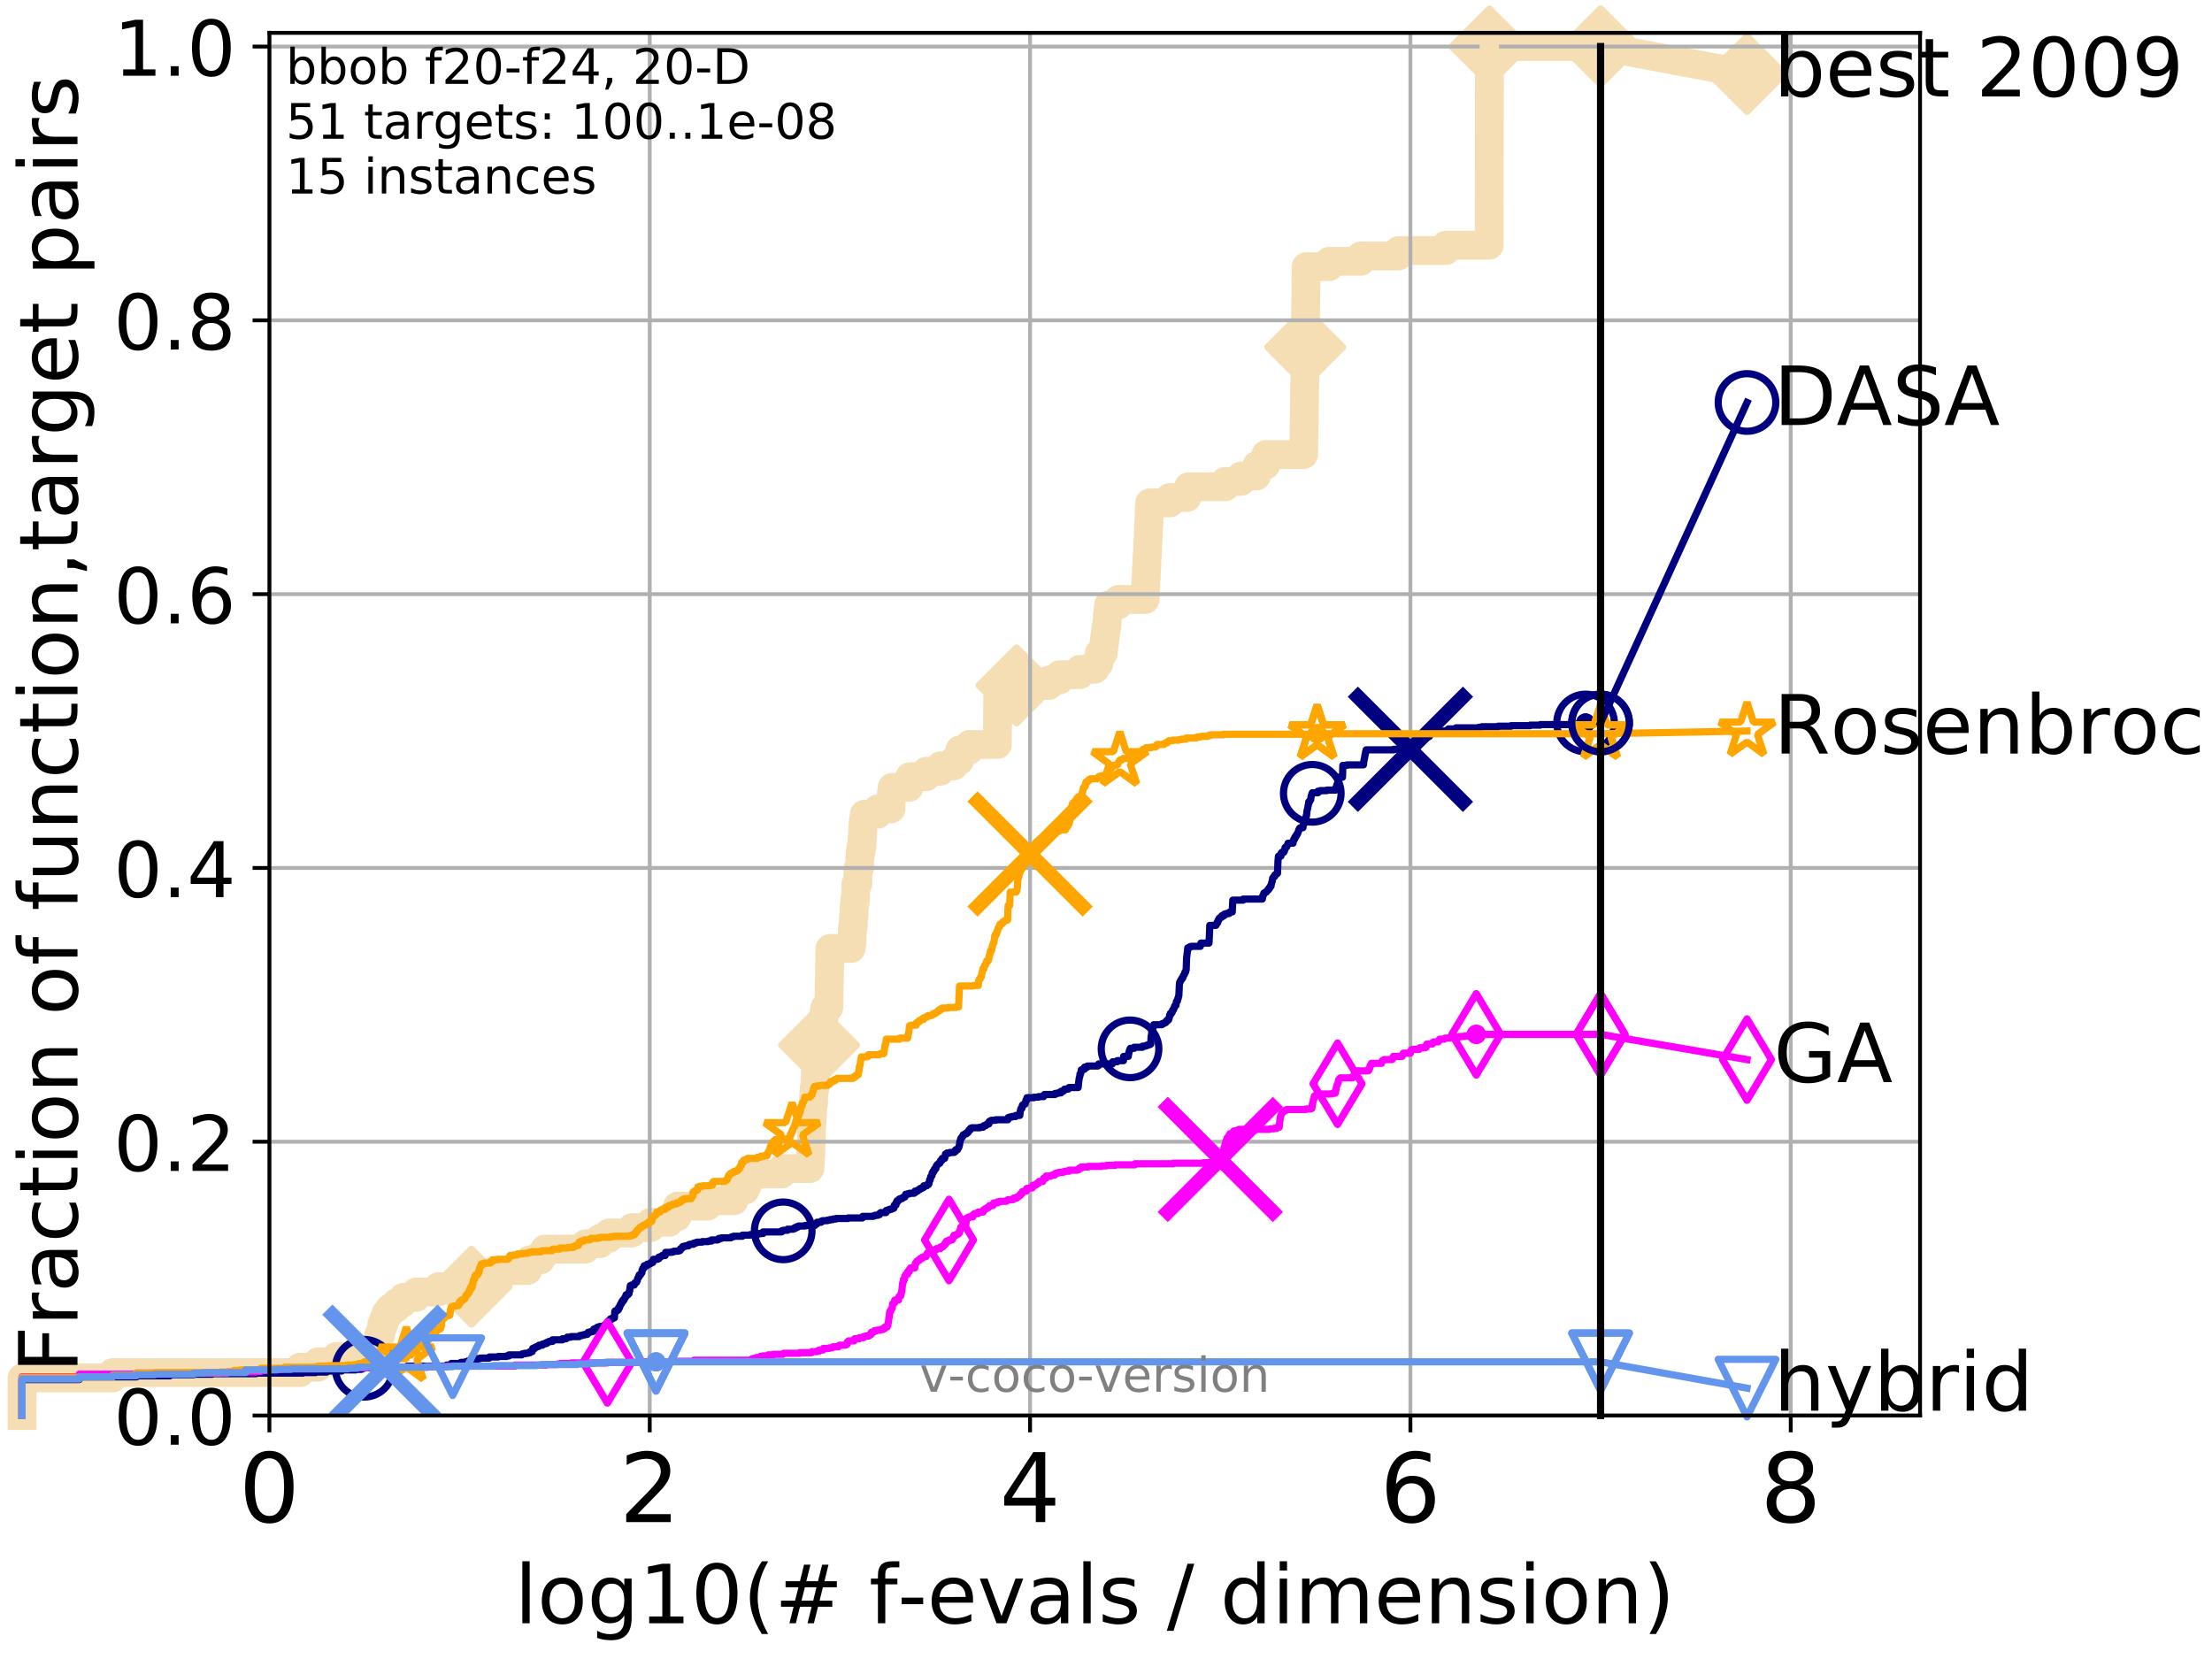 <?xml version="1.0" encoding="utf-8" standalone="no"?>
<!DOCTYPE svg PUBLIC "-//W3C//DTD SVG 1.1//EN"
  "http://www.w3.org/Graphics/SVG/1.1/DTD/svg11.dtd">
<!-- Created with matplotlib (http://matplotlib.org/) -->
<svg height="345.6pt" version="1.1" viewBox="0 0 460.8 345.6" width="460.8pt" xmlns="http://www.w3.org/2000/svg" xmlns:xlink="http://www.w3.org/1999/xlink">
 <defs>
  <style type="text/css">
*{stroke-linecap:butt;stroke-linejoin:round;}
  </style>
 </defs>
 <g id="figure_1">
  <g id="patch_1">
   <path d="M 0 345.6 
L 460.8 345.6 
L 460.8 0 
L 0 0 
z
" style="fill:#ffffff;"/>
  </g>
  <g id="axes_1">
   <g id="patch_2">
    <path d="M 56.12 294.88 
L 399.984 294.88 
L 399.984 6.845 
L 56.12 6.845 
z
" style="fill:#ffffff;"/>
   </g>
   <g id="line2d_1">
    <path d="M 4.579 294.88 
L 4.579 287.051 
L 23.48 287.051 
L 23.48 285.933 
L 62.513 285.933 
L 62.513 284.815 
L 66.233 284.815 
L 66.233 283.696 
L 70.072 283.696 
L 70.072 282.578 
L 77.175 282.578 
L 77.175 281.46 
L 77.918 281.46 
L 77.918 280.341 
L 78.63 280.341 
L 78.63 279.223 
L 78.861 279.223 
L 78.861 278.105 
L 79.313 278.105 
L 79.313 276.986 
L 79.535 276.986 
L 79.535 275.868 
L 79.971 275.868 
L 79.971 274.749 
L 80.396 274.749 
L 80.396 273.631 
L 81.215 273.631 
L 81.215 272.513 
L 82.562 272.513 
L 82.562 271.394 
L 83.981 271.394 
L 83.981 270.276 
L 86.658 270.276 
L 86.658 269.158 
L 91.35 269.158 
L 91.35 268.039 
L 98.215 268.039 
L 98.215 266.921 
L 99.575 266.921 
L 99.575 265.803 
L 103.052 265.803 
L 103.052 264.684 
L 109.915 264.684 
L 109.915 263.566 
L 110.326 263.566 
L 110.326 262.447 
L 112.632 262.447 
L 112.632 261.329 
L 113.481 261.329 
L 113.481 260.211 
L 121.954 260.211 
L 121.954 259.092 
L 124.972 259.092 
L 124.972 257.974 
L 126.833 257.974 
L 126.833 256.856 
L 131.662 256.856 
L 131.662 255.737 
L 135.548 255.737 
L 135.548 254.619 
L 139.436 254.619 
L 139.436 253.501 
L 141.054 253.501 
L 141.134 251.264 
L 147.405 251.264 
L 147.405 250.145 
L 152.88 250.145 
L 152.88 249.027 
L 153.004 249.027 
L 153.004 247.909 
L 155.223 247.909 
L 155.223 246.79 
L 155.738 246.79 
L 155.738 245.672 
L 155.965 245.672 
L 155.965 244.554 
L 162.842 244.554 
L 162.842 243.435 
L 168.724 243.435 
L 168.821 241.199 
L 168.851 241.199 
L 168.957 237.843 
L 168.991 237.843 
L 169.065 234.488 
L 169.11 234.488 
L 169.217 232.252 
L 169.254 232.252 
L 169.295 230.015 
L 169.461 230.015 
L 169.531 227.778 
L 169.603 227.778 
L 169.603 226.66 
L 169.763 226.66 
L 169.868 223.305 
L 169.986 223.305 
L 169.986 222.186 
L 170.116 222.186 
L 170.226 219.95 
L 170.276 219.95 
L 170.276 218.831 
L 170.486 218.831 
L 170.486 217.713 
L 170.622 217.713 
L 170.656 215.476 
L 171.098 215.476 
L 171.098 214.358 
L 171.278 214.358 
L 171.278 213.239 
L 171.397 213.239 
L 171.397 212.121 
L 171.652 212.121 
L 171.652 211.003 
L 171.834 211.003 
L 171.834 209.884 
L 172.652 209.884 
L 172.757 204.292 
L 172.774 204.292 
L 172.854 198.701 
L 172.895 198.701 
L 172.895 197.582 
L 177.305 197.582 
L 177.305 196.464 
L 177.49 196.464 
L 177.583 193.109 
L 177.735 193.109 
L 177.799 190.872 
L 177.894 190.872 
L 177.955 188.635 
L 178.055 188.635 
L 178.055 187.517 
L 178.22 187.517 
L 178.298 184.162 
L 178.672 184.162 
L 178.77 180.807 
L 179.061 180.807 
L 179.123 178.57 
L 179.197 178.57 
L 179.197 177.452 
L 179.357 177.452 
L 179.357 176.333 
L 179.574 176.333 
L 179.61 174.097 
L 179.693 174.097 
L 179.759 171.86 
L 179.87 171.86 
L 179.87 170.742 
L 180.032 170.742 
L 180.032 169.623 
L 182.853 169.623 
L 182.853 168.505 
L 185.609 168.505 
L 185.696 165.15 
L 185.848 165.15 
L 185.848 164.031 
L 189.353 164.031 
L 189.353 162.913 
L 189.536 162.913 
L 189.536 161.795 
L 192.961 161.795 
L 192.961 160.676 
L 195.884 160.676 
L 195.884 159.558 
L 198.679 159.558 
L 198.679 158.44 
L 199.922 158.44 
L 199.954 156.203 
L 201.966 156.203 
L 201.966 155.084 
L 207.768 155.084 
L 207.838 145.019 
L 211.39 145.019 
L 211.39 143.901 
L 211.765 143.901 
L 211.765 142.782 
L 218.524 142.782 
L 218.524 141.664 
L 220.732 141.664 
L 220.732 140.546 
L 224.957 140.546 
L 224.957 139.427 
L 228.082 139.427 
L 228.082 138.309 
L 228.893 138.309 
L 228.893 137.191 
L 229.009 137.191 
L 229.009 136.072 
L 229.831 136.072 
L 229.831 134.954 
L 229.959 134.954 
L 229.959 133.836 
L 230.118 133.836 
L 230.118 132.717 
L 230.278 132.717 
L 230.278 131.599 
L 230.409 131.599 
L 230.409 130.48 
L 230.588 130.48 
L 230.688 128.244 
L 230.81 128.244 
L 230.81 127.125 
L 230.926 127.125 
L 230.926 126.007 
L 232.969 126.007 
L 232.969 124.889 
L 238.541 124.889 
L 238.615 122.652 
L 238.669 122.652 
L 238.726 120.415 
L 238.78 120.415 
L 238.837 118.178 
L 238.895 118.178 
L 238.956 115.942 
L 239.012 115.942 
L 239.119 112.587 
L 239.176 112.587 
L 239.281 109.231 
L 239.332 109.231 
L 239.426 105.876 
L 239.491 105.876 
L 239.491 104.758 
L 243.704 104.758 
L 243.704 103.64 
L 247.272 103.64 
L 247.272 102.521 
L 247.607 102.521 
L 247.607 101.403 
L 255.258 101.403 
L 255.258 100.285 
L 258.517 100.285 
L 258.517 99.166 
L 261.732 99.166 
L 261.837 96.929 
L 263.631 96.929 
L 263.693 94.693 
L 271.565 94.693 
L 271.661 89.101 
L 271.677 89.101 
L 271.781 80.154 
L 271.8 80.154 
L 271.898 71.207 
L 271.912 71.207 
L 272.023 61.142 
L 272.038 61.142 
L 272.094 55.55 
L 276.893 55.55 
L 276.893 54.432 
L 283.48 54.432 
L 283.48 53.313 
L 291.34 53.313 
L 291.34 52.195 
L 301.224 52.195 
L 301.224 51.077 
L 310.232 51.077 
L 310.273 9.697 
L 333.43 9.697 
L 333.43 9.697 
" style="fill:none;stroke:#f5deb3;stroke-linecap:square;stroke-width:6;"/>
   </g>
   <g id="line2d_2">
    <defs>
     <path d="M -0 7.778 
L 7.778 0 
L 0 -7.778 
L -7.778 -0 
z
" id="m1306090ea8" style="stroke:#f5deb3;stroke-linejoin:miter;stroke-width:1.5;"/>
    </defs>
    <g>
     <use style="fill:#f5deb3;stroke:#f5deb3;stroke-linejoin:miter;stroke-width:1.5;" x="98.215" xlink:href="#m1306090ea8" y="268.039"/>
     <use style="fill:#f5deb3;stroke:#f5deb3;stroke-linejoin:miter;stroke-width:1.5;" x="170.622" xlink:href="#m1306090ea8" y="217.713"/>
     <use style="fill:#f5deb3;stroke:#f5deb3;stroke-linejoin:miter;stroke-width:1.5;" x="211.765" xlink:href="#m1306090ea8" y="142.782"/>
     <use style="fill:#f5deb3;stroke:#f5deb3;stroke-linejoin:miter;stroke-width:1.5;" x="271.898" xlink:href="#m1306090ea8" y="72.325"/>
     <use style="fill:#f5deb3;stroke:#f5deb3;stroke-linejoin:miter;stroke-width:1.5;" x="310.273" xlink:href="#m1306090ea8" y="9.697"/>
     <use style="fill:#f5deb3;stroke:#f5deb3;stroke-linejoin:miter;stroke-width:1.5;" x="333.43" xlink:href="#m1306090ea8" y="9.697"/>
    </g>
   </g>
   <g id="line2d_3">
    <path style="fill:none;stroke:#f5deb3;stroke-linecap:square;stroke-width:6;"/>
    <g/>
   </g>
   <g id="line2d_4">
    <path d="M 333.43 9.697 
L 363.934 15.401 
" style="fill:none;stroke:#f5deb3;stroke-linecap:square;stroke-width:6;"/>
    <g>
     <use style="fill:#f5deb3;stroke:#f5deb3;stroke-linejoin:miter;stroke-width:1.5;" x="333.43" xlink:href="#m1306090ea8" y="9.697"/>
     <use style="fill:#f5deb3;stroke:#f5deb3;stroke-linejoin:miter;stroke-width:1.5;" x="363.934" xlink:href="#m1306090ea8" y="15.401"/>
    </g>
   </g>
   <g id="matplotlib.axis_1">
    <g id="xtick_1">
     <g id="line2d_5">
      <path clip-path="url(#p5dbdaf721b)" d="M 56.12 294.88 
L 56.12 6.845 
" style="fill:none;stroke:#b0b0b0;stroke-linecap:square;stroke-width:0.8;"/>
     </g>
     <g id="line2d_6">
      <defs>
       <path d="M 0 0 
L 0 3.5 
" id="me035ba6407" style="stroke:#000000;stroke-width:0.8;"/>
      </defs>
      <g>
       <use style="stroke:#000000;stroke-width:0.8;" x="56.12" xlink:href="#me035ba6407" y="294.88"/>
      </g>
     </g>
     <g id="text_1">
      <!-- 0 -->
      <defs>
       <path d="M 31.781 66.406 
Q 24.172 66.406 20.328 58.906 
Q 16.5 51.422 16.5 36.375 
Q 16.5 21.391 20.328 13.891 
Q 24.172 6.391 31.781 6.391 
Q 39.453 6.391 43.281 13.891 
Q 47.125 21.391 47.125 36.375 
Q 47.125 51.422 43.281 58.906 
Q 39.453 66.406 31.781 66.406 
z
M 31.781 74.219 
Q 44.047 74.219 50.516 64.516 
Q 56.984 54.828 56.984 36.375 
Q 56.984 17.969 50.516 8.266 
Q 44.047 -1.422 31.781 -1.422 
Q 19.531 -1.422 13.062 8.266 
Q 6.594 17.969 6.594 36.375 
Q 6.594 54.828 13.062 64.516 
Q 19.531 74.219 31.781 74.219 
z
" id="DejaVuSans-30"/>
      </defs>
      <g transform="translate(49.758 317.077)scale(0.2 -0.2)">
       <use xlink:href="#DejaVuSans-30"/>
      </g>
     </g>
    </g>
    <g id="xtick_2">
     <g id="line2d_7">
      <path clip-path="url(#p5dbdaf721b)" d="M 135.351 294.88 
L 135.351 6.845 
" style="fill:none;stroke:#b0b0b0;stroke-linecap:square;stroke-width:0.8;"/>
     </g>
     <g id="line2d_8">
      <g>
       <use style="stroke:#000000;stroke-width:0.8;" x="135.351" xlink:href="#me035ba6407" y="294.88"/>
      </g>
     </g>
     <g id="text_2">
      <!-- 2 -->
      <defs>
       <path d="M 19.188 8.297 
L 53.609 8.297 
L 53.609 0 
L 7.328 0 
L 7.328 8.297 
Q 12.938 14.109 22.625 23.891 
Q 32.328 33.688 34.812 36.531 
Q 39.547 41.844 41.422 45.531 
Q 43.312 49.219 43.312 52.781 
Q 43.312 58.594 39.234 62.25 
Q 35.156 65.922 28.609 65.922 
Q 23.969 65.922 18.812 64.312 
Q 13.672 62.703 7.812 59.422 
L 7.812 69.391 
Q 13.766 71.781 18.938 73 
Q 24.125 74.219 28.422 74.219 
Q 39.75 74.219 46.484 68.547 
Q 53.219 62.891 53.219 53.422 
Q 53.219 48.922 51.531 44.891 
Q 49.859 40.875 45.406 35.406 
Q 44.188 33.984 37.641 27.219 
Q 31.109 20.453 19.188 8.297 
z
" id="DejaVuSans-32"/>
      </defs>
      <g transform="translate(128.989 317.077)scale(0.2 -0.2)">
       <use xlink:href="#DejaVuSans-32"/>
      </g>
     </g>
    </g>
    <g id="xtick_3">
     <g id="line2d_9">
      <path clip-path="url(#p5dbdaf721b)" d="M 214.583 294.88 
L 214.583 6.845 
" style="fill:none;stroke:#b0b0b0;stroke-linecap:square;stroke-width:0.8;"/>
     </g>
     <g id="line2d_10">
      <g>
       <use style="stroke:#000000;stroke-width:0.8;" x="214.583" xlink:href="#me035ba6407" y="294.88"/>
      </g>
     </g>
     <g id="text_3">
      <!-- 4 -->
      <defs>
       <path d="M 37.797 64.312 
L 12.891 25.391 
L 37.797 25.391 
z
M 35.203 72.906 
L 47.609 72.906 
L 47.609 25.391 
L 58.016 25.391 
L 58.016 17.188 
L 47.609 17.188 
L 47.609 0 
L 37.797 0 
L 37.797 17.188 
L 4.891 17.188 
L 4.891 26.703 
z
" id="DejaVuSans-34"/>
      </defs>
      <g transform="translate(208.22 317.077)scale(0.2 -0.2)">
       <use xlink:href="#DejaVuSans-34"/>
      </g>
     </g>
    </g>
    <g id="xtick_4">
     <g id="line2d_11">
      <path clip-path="url(#p5dbdaf721b)" d="M 293.814 294.88 
L 293.814 6.845 
" style="fill:none;stroke:#b0b0b0;stroke-linecap:square;stroke-width:0.8;"/>
     </g>
     <g id="line2d_12">
      <g>
       <use style="stroke:#000000;stroke-width:0.8;" x="293.814" xlink:href="#me035ba6407" y="294.88"/>
      </g>
     </g>
     <g id="text_4">
      <!-- 6 -->
      <defs>
       <path d="M 33.016 40.375 
Q 26.375 40.375 22.484 35.828 
Q 18.609 31.297 18.609 23.391 
Q 18.609 15.531 22.484 10.953 
Q 26.375 6.391 33.016 6.391 
Q 39.656 6.391 43.531 10.953 
Q 47.406 15.531 47.406 23.391 
Q 47.406 31.297 43.531 35.828 
Q 39.656 40.375 33.016 40.375 
z
M 52.594 71.297 
L 52.594 62.312 
Q 48.875 64.062 45.094 64.984 
Q 41.312 65.922 37.594 65.922 
Q 27.828 65.922 22.672 59.328 
Q 17.531 52.734 16.797 39.406 
Q 19.672 43.656 24.016 45.922 
Q 28.375 48.188 33.594 48.188 
Q 44.578 48.188 50.953 41.516 
Q 57.328 34.859 57.328 23.391 
Q 57.328 12.156 50.688 5.359 
Q 44.047 -1.422 33.016 -1.422 
Q 20.359 -1.422 13.672 8.266 
Q 6.984 17.969 6.984 36.375 
Q 6.984 53.656 15.188 63.938 
Q 23.391 74.219 37.203 74.219 
Q 40.922 74.219 44.703 73.484 
Q 48.484 72.75 52.594 71.297 
z
" id="DejaVuSans-36"/>
      </defs>
      <g transform="translate(287.452 317.077)scale(0.2 -0.2)">
       <use xlink:href="#DejaVuSans-36"/>
      </g>
     </g>
    </g>
    <g id="xtick_5">
     <g id="line2d_13">
      <path clip-path="url(#p5dbdaf721b)" d="M 373.045 294.88 
L 373.045 6.845 
" style="fill:none;stroke:#b0b0b0;stroke-linecap:square;stroke-width:0.8;"/>
     </g>
     <g id="line2d_14">
      <g>
       <use style="stroke:#000000;stroke-width:0.8;" x="373.045" xlink:href="#me035ba6407" y="294.88"/>
      </g>
     </g>
     <g id="text_5">
      <!-- 8 -->
      <defs>
       <path d="M 31.781 34.625 
Q 24.75 34.625 20.719 30.859 
Q 16.703 27.094 16.703 20.516 
Q 16.703 13.922 20.719 10.156 
Q 24.75 6.391 31.781 6.391 
Q 38.812 6.391 42.859 10.172 
Q 46.922 13.969 46.922 20.516 
Q 46.922 27.094 42.891 30.859 
Q 38.875 34.625 31.781 34.625 
z
M 21.922 38.812 
Q 15.578 40.375 12.031 44.719 
Q 8.5 49.078 8.5 55.328 
Q 8.5 64.062 14.719 69.141 
Q 20.953 74.219 31.781 74.219 
Q 42.672 74.219 48.875 69.141 
Q 55.078 64.062 55.078 55.328 
Q 55.078 49.078 51.531 44.719 
Q 48 40.375 41.703 38.812 
Q 48.828 37.156 52.797 32.312 
Q 56.781 27.484 56.781 20.516 
Q 56.781 9.906 50.312 4.234 
Q 43.844 -1.422 31.781 -1.422 
Q 19.734 -1.422 13.25 4.234 
Q 6.781 9.906 6.781 20.516 
Q 6.781 27.484 10.781 32.312 
Q 14.797 37.156 21.922 38.812 
z
M 18.312 54.391 
Q 18.312 48.734 21.844 45.562 
Q 25.391 42.391 31.781 42.391 
Q 38.141 42.391 41.719 45.562 
Q 45.312 48.734 45.312 54.391 
Q 45.312 60.062 41.719 63.234 
Q 38.141 66.406 31.781 66.406 
Q 25.391 66.406 21.844 63.234 
Q 18.312 60.062 18.312 54.391 
z
" id="DejaVuSans-38"/>
      </defs>
      <g transform="translate(366.683 317.077)scale(0.2 -0.2)">
       <use xlink:href="#DejaVuSans-38"/>
      </g>
     </g>
    </g>
    <g id="text_6">
     <!-- log10(# f-evals / dimension) -->
     <defs>
      <path d="M 9.422 75.984 
L 18.406 75.984 
L 18.406 0 
L 9.422 0 
z
" id="DejaVuSans-6c"/>
      <path d="M 30.609 48.391 
Q 23.391 48.391 19.188 42.75 
Q 14.984 37.109 14.984 27.297 
Q 14.984 17.484 19.156 11.844 
Q 23.344 6.203 30.609 6.203 
Q 37.797 6.203 41.984 11.859 
Q 46.188 17.531 46.188 27.297 
Q 46.188 37.016 41.984 42.703 
Q 37.797 48.391 30.609 48.391 
z
M 30.609 56 
Q 42.328 56 49.016 48.375 
Q 55.719 40.766 55.719 27.297 
Q 55.719 13.875 49.016 6.219 
Q 42.328 -1.422 30.609 -1.422 
Q 18.844 -1.422 12.172 6.219 
Q 5.516 13.875 5.516 27.297 
Q 5.516 40.766 12.172 48.375 
Q 18.844 56 30.609 56 
z
" id="DejaVuSans-6f"/>
      <path d="M 45.406 27.984 
Q 45.406 37.75 41.375 43.109 
Q 37.359 48.484 30.078 48.484 
Q 22.859 48.484 18.828 43.109 
Q 14.797 37.75 14.797 27.984 
Q 14.797 18.266 18.828 12.891 
Q 22.859 7.516 30.078 7.516 
Q 37.359 7.516 41.375 12.891 
Q 45.406 18.266 45.406 27.984 
z
M 54.391 6.781 
Q 54.391 -7.172 48.188 -13.984 
Q 42 -20.797 29.203 -20.797 
Q 24.469 -20.797 20.266 -20.094 
Q 16.062 -19.391 12.109 -17.922 
L 12.109 -9.188 
Q 16.062 -11.328 19.922 -12.344 
Q 23.781 -13.375 27.781 -13.375 
Q 36.625 -13.375 41.016 -8.766 
Q 45.406 -4.156 45.406 5.172 
L 45.406 9.625 
Q 42.625 4.781 38.281 2.391 
Q 33.938 0 27.875 0 
Q 17.828 0 11.672 7.656 
Q 5.516 15.328 5.516 27.984 
Q 5.516 40.672 11.672 48.328 
Q 17.828 56 27.875 56 
Q 33.938 56 38.281 53.609 
Q 42.625 51.219 45.406 46.391 
L 45.406 54.688 
L 54.391 54.688 
z
" id="DejaVuSans-67"/>
      <path d="M 12.406 8.297 
L 28.516 8.297 
L 28.516 63.922 
L 10.984 60.406 
L 10.984 69.391 
L 28.422 72.906 
L 38.281 72.906 
L 38.281 8.297 
L 54.391 8.297 
L 54.391 0 
L 12.406 0 
z
" id="DejaVuSans-31"/>
      <path d="M 31 75.875 
Q 24.469 64.656 21.281 53.656 
Q 18.109 42.672 18.109 31.391 
Q 18.109 20.125 21.312 9.062 
Q 24.516 -2 31 -13.188 
L 23.188 -13.188 
Q 15.875 -1.703 12.234 9.375 
Q 8.594 20.453 8.594 31.391 
Q 8.594 42.281 12.203 53.312 
Q 15.828 64.359 23.188 75.875 
z
" id="DejaVuSans-28"/>
      <path d="M 51.125 44 
L 36.922 44 
L 32.812 27.688 
L 47.125 27.688 
z
M 43.797 71.781 
L 38.719 51.516 
L 52.984 51.516 
L 58.109 71.781 
L 65.922 71.781 
L 60.891 51.516 
L 76.125 51.516 
L 76.125 44 
L 58.984 44 
L 54.984 27.688 
L 70.516 27.688 
L 70.516 20.219 
L 53.078 20.219 
L 48 0 
L 40.188 0 
L 45.219 20.219 
L 30.906 20.219 
L 25.875 0 
L 18.016 0 
L 23.094 20.219 
L 7.719 20.219 
L 7.719 27.688 
L 24.906 27.688 
L 29 44 
L 13.281 44 
L 13.281 51.516 
L 30.906 51.516 
L 35.891 71.781 
z
" id="DejaVuSans-23"/>
      <path id="DejaVuSans-20"/>
      <path d="M 37.109 75.984 
L 37.109 68.5 
L 28.516 68.5 
Q 23.688 68.5 21.797 66.547 
Q 19.922 64.594 19.922 59.516 
L 19.922 54.688 
L 34.719 54.688 
L 34.719 47.703 
L 19.922 47.703 
L 19.922 0 
L 10.891 0 
L 10.891 47.703 
L 2.297 47.703 
L 2.297 54.688 
L 10.891 54.688 
L 10.891 58.5 
Q 10.891 67.625 15.141 71.797 
Q 19.391 75.984 28.609 75.984 
z
" id="DejaVuSans-66"/>
      <path d="M 4.891 31.391 
L 31.203 31.391 
L 31.203 23.391 
L 4.891 23.391 
z
" id="DejaVuSans-2d"/>
      <path d="M 56.203 29.594 
L 56.203 25.203 
L 14.891 25.203 
Q 15.484 15.922 20.484 11.062 
Q 25.484 6.203 34.422 6.203 
Q 39.594 6.203 44.453 7.469 
Q 49.312 8.734 54.109 11.281 
L 54.109 2.781 
Q 49.266 0.734 44.188 -0.344 
Q 39.109 -1.422 33.891 -1.422 
Q 20.797 -1.422 13.156 6.188 
Q 5.516 13.812 5.516 26.812 
Q 5.516 40.234 12.766 48.109 
Q 20.016 56 32.328 56 
Q 43.359 56 49.781 48.891 
Q 56.203 41.797 56.203 29.594 
z
M 47.219 32.234 
Q 47.125 39.594 43.094 43.984 
Q 39.062 48.391 32.422 48.391 
Q 24.906 48.391 20.391 44.141 
Q 15.875 39.891 15.188 32.172 
z
" id="DejaVuSans-65"/>
      <path d="M 2.984 54.688 
L 12.5 54.688 
L 29.594 8.797 
L 46.688 54.688 
L 56.203 54.688 
L 35.688 0 
L 23.484 0 
z
" id="DejaVuSans-76"/>
      <path d="M 34.281 27.484 
Q 23.391 27.484 19.188 25 
Q 14.984 22.516 14.984 16.5 
Q 14.984 11.719 18.141 8.906 
Q 21.297 6.109 26.703 6.109 
Q 34.188 6.109 38.703 11.406 
Q 43.219 16.703 43.219 25.484 
L 43.219 27.484 
z
M 52.203 31.203 
L 52.203 0 
L 43.219 0 
L 43.219 8.297 
Q 40.141 3.328 35.547 0.953 
Q 30.953 -1.422 24.312 -1.422 
Q 15.922 -1.422 10.953 3.297 
Q 6 8.016 6 15.922 
Q 6 25.141 12.172 29.828 
Q 18.359 34.516 30.609 34.516 
L 43.219 34.516 
L 43.219 35.406 
Q 43.219 41.609 39.141 45 
Q 35.062 48.391 27.688 48.391 
Q 23 48.391 18.547 47.266 
Q 14.109 46.141 10.016 43.891 
L 10.016 52.203 
Q 14.938 54.109 19.578 55.047 
Q 24.219 56 28.609 56 
Q 40.484 56 46.344 49.844 
Q 52.203 43.703 52.203 31.203 
z
" id="DejaVuSans-61"/>
      <path d="M 44.281 53.078 
L 44.281 44.578 
Q 40.484 46.531 36.375 47.5 
Q 32.281 48.484 27.875 48.484 
Q 21.188 48.484 17.844 46.438 
Q 14.5 44.391 14.5 40.281 
Q 14.5 37.156 16.891 35.375 
Q 19.281 33.594 26.516 31.984 
L 29.594 31.297 
Q 39.156 29.25 43.188 25.516 
Q 47.219 21.781 47.219 15.094 
Q 47.219 7.469 41.188 3.016 
Q 35.156 -1.422 24.609 -1.422 
Q 20.219 -1.422 15.453 -0.562 
Q 10.688 0.297 5.422 2 
L 5.422 11.281 
Q 10.406 8.688 15.234 7.391 
Q 20.062 6.109 24.812 6.109 
Q 31.156 6.109 34.562 8.281 
Q 37.984 10.453 37.984 14.406 
Q 37.984 18.062 35.516 20.016 
Q 33.062 21.969 24.703 23.781 
L 21.578 24.516 
Q 13.234 26.266 9.516 29.906 
Q 5.812 33.547 5.812 39.891 
Q 5.812 47.609 11.281 51.797 
Q 16.75 56 26.812 56 
Q 31.781 56 36.172 55.266 
Q 40.578 54.547 44.281 53.078 
z
" id="DejaVuSans-73"/>
      <path d="M 25.391 72.906 
L 33.688 72.906 
L 8.297 -9.281 
L 0 -9.281 
z
" id="DejaVuSans-2f"/>
      <path d="M 45.406 46.391 
L 45.406 75.984 
L 54.391 75.984 
L 54.391 0 
L 45.406 0 
L 45.406 8.203 
Q 42.578 3.328 38.25 0.953 
Q 33.938 -1.422 27.875 -1.422 
Q 17.969 -1.422 11.734 6.484 
Q 5.516 14.406 5.516 27.297 
Q 5.516 40.188 11.734 48.094 
Q 17.969 56 27.875 56 
Q 33.938 56 38.25 53.625 
Q 42.578 51.266 45.406 46.391 
z
M 14.797 27.297 
Q 14.797 17.391 18.875 11.75 
Q 22.953 6.109 30.078 6.109 
Q 37.203 6.109 41.297 11.75 
Q 45.406 17.391 45.406 27.297 
Q 45.406 37.203 41.297 42.844 
Q 37.203 48.484 30.078 48.484 
Q 22.953 48.484 18.875 42.844 
Q 14.797 37.203 14.797 27.297 
z
" id="DejaVuSans-64"/>
      <path d="M 9.422 54.688 
L 18.406 54.688 
L 18.406 0 
L 9.422 0 
z
M 9.422 75.984 
L 18.406 75.984 
L 18.406 64.594 
L 9.422 64.594 
z
" id="DejaVuSans-69"/>
      <path d="M 52 44.188 
Q 55.375 50.25 60.062 53.125 
Q 64.75 56 71.094 56 
Q 79.641 56 84.281 50.016 
Q 88.922 44.047 88.922 33.016 
L 88.922 0 
L 79.891 0 
L 79.891 32.719 
Q 79.891 40.578 77.094 44.375 
Q 74.312 48.188 68.609 48.188 
Q 61.625 48.188 57.562 43.547 
Q 53.516 38.922 53.516 30.906 
L 53.516 0 
L 44.484 0 
L 44.484 32.719 
Q 44.484 40.625 41.703 44.406 
Q 38.922 48.188 33.109 48.188 
Q 26.219 48.188 22.156 43.531 
Q 18.109 38.875 18.109 30.906 
L 18.109 0 
L 9.078 0 
L 9.078 54.688 
L 18.109 54.688 
L 18.109 46.188 
Q 21.188 51.219 25.484 53.609 
Q 29.781 56 35.688 56 
Q 41.656 56 45.828 52.969 
Q 50 49.953 52 44.188 
z
" id="DejaVuSans-6d"/>
      <path d="M 54.891 33.016 
L 54.891 0 
L 45.906 0 
L 45.906 32.719 
Q 45.906 40.484 42.875 44.328 
Q 39.844 48.188 33.797 48.188 
Q 26.516 48.188 22.312 43.547 
Q 18.109 38.922 18.109 30.906 
L 18.109 0 
L 9.078 0 
L 9.078 54.688 
L 18.109 54.688 
L 18.109 46.188 
Q 21.344 51.125 25.703 53.562 
Q 30.078 56 35.797 56 
Q 45.219 56 50.047 50.172 
Q 54.891 44.344 54.891 33.016 
z
" id="DejaVuSans-6e"/>
      <path d="M 8.016 75.875 
L 15.828 75.875 
Q 23.141 64.359 26.781 53.312 
Q 30.422 42.281 30.422 31.391 
Q 30.422 20.453 26.781 9.375 
Q 23.141 -1.703 15.828 -13.188 
L 8.016 -13.188 
Q 14.5 -2 17.703 9.062 
Q 20.906 20.125 20.906 31.391 
Q 20.906 42.672 17.703 53.656 
Q 14.5 64.656 8.016 75.875 
z
" id="DejaVuSans-29"/>
     </defs>
     <g transform="translate(107.211 338.154)scale(0.17 -0.17)">
      <use xlink:href="#DejaVuSans-6c"/>
      <use x="27.783" xlink:href="#DejaVuSans-6f"/>
      <use x="88.965" xlink:href="#DejaVuSans-67"/>
      <use x="152.441" xlink:href="#DejaVuSans-31"/>
      <use x="216.064" xlink:href="#DejaVuSans-30"/>
      <use x="279.688" xlink:href="#DejaVuSans-28"/>
      <use x="318.701" xlink:href="#DejaVuSans-23"/>
      <use x="402.49" xlink:href="#DejaVuSans-20"/>
      <use x="434.277" xlink:href="#DejaVuSans-66"/>
      <use x="469.404" xlink:href="#DejaVuSans-2d"/>
      <use x="505.488" xlink:href="#DejaVuSans-65"/>
      <use x="567.012" xlink:href="#DejaVuSans-76"/>
      <use x="626.191" xlink:href="#DejaVuSans-61"/>
      <use x="687.471" xlink:href="#DejaVuSans-6c"/>
      <use x="715.254" xlink:href="#DejaVuSans-73"/>
      <use x="767.354" xlink:href="#DejaVuSans-20"/>
      <use x="799.141" xlink:href="#DejaVuSans-2f"/>
      <use x="832.832" xlink:href="#DejaVuSans-20"/>
      <use x="864.619" xlink:href="#DejaVuSans-64"/>
      <use x="928.096" xlink:href="#DejaVuSans-69"/>
      <use x="955.879" xlink:href="#DejaVuSans-6d"/>
      <use x="1053.291" xlink:href="#DejaVuSans-65"/>
      <use x="1114.814" xlink:href="#DejaVuSans-6e"/>
      <use x="1178.193" xlink:href="#DejaVuSans-73"/>
      <use x="1230.293" xlink:href="#DejaVuSans-69"/>
      <use x="1258.076" xlink:href="#DejaVuSans-6f"/>
      <use x="1319.258" xlink:href="#DejaVuSans-6e"/>
      <use x="1382.637" xlink:href="#DejaVuSans-29"/>
     </g>
    </g>
   </g>
   <g id="matplotlib.axis_2">
    <g id="ytick_1">
     <g id="line2d_15">
      <path clip-path="url(#p5dbdaf721b)" d="M 56.12 294.88 
L 399.984 294.88 
" style="fill:none;stroke:#b0b0b0;stroke-linecap:square;stroke-width:0.8;"/>
     </g>
     <g id="line2d_16">
      <defs>
       <path d="M 0 0 
L -3.5 0 
" id="m871fe62d93" style="stroke:#000000;stroke-width:0.8;"/>
      </defs>
      <g>
       <use style="stroke:#000000;stroke-width:0.8;" x="56.12" xlink:href="#m871fe62d93" y="294.88"/>
      </g>
     </g>
     <g id="text_7">
      <!-- 0.0 -->
      <defs>
       <path d="M 10.688 12.406 
L 21 12.406 
L 21 0 
L 10.688 0 
z
" id="DejaVuSans-2e"/>
      </defs>
      <g transform="translate(23.675 300.959)scale(0.16 -0.16)">
       <use xlink:href="#DejaVuSans-30"/>
       <use x="63.623" xlink:href="#DejaVuSans-2e"/>
       <use x="95.41" xlink:href="#DejaVuSans-30"/>
      </g>
     </g>
    </g>
    <g id="ytick_2">
     <g id="line2d_17">
      <path clip-path="url(#p5dbdaf721b)" d="M 56.12 237.843 
L 399.984 237.843 
" style="fill:none;stroke:#b0b0b0;stroke-linecap:square;stroke-width:0.8;"/>
     </g>
     <g id="line2d_18">
      <g>
       <use style="stroke:#000000;stroke-width:0.8;" x="56.12" xlink:href="#m871fe62d93" y="237.843"/>
      </g>
     </g>
     <g id="text_8">
      <!-- 0.2 -->
      <g transform="translate(23.675 243.922)scale(0.16 -0.16)">
       <use xlink:href="#DejaVuSans-30"/>
       <use x="63.623" xlink:href="#DejaVuSans-2e"/>
       <use x="95.41" xlink:href="#DejaVuSans-32"/>
      </g>
     </g>
    </g>
    <g id="ytick_3">
     <g id="line2d_19">
      <path clip-path="url(#p5dbdaf721b)" d="M 56.12 180.807 
L 399.984 180.807 
" style="fill:none;stroke:#b0b0b0;stroke-linecap:square;stroke-width:0.8;"/>
     </g>
     <g id="line2d_20">
      <g>
       <use style="stroke:#000000;stroke-width:0.8;" x="56.12" xlink:href="#m871fe62d93" y="180.807"/>
      </g>
     </g>
     <g id="text_9">
      <!-- 0.4 -->
      <g transform="translate(23.675 186.886)scale(0.16 -0.16)">
       <use xlink:href="#DejaVuSans-30"/>
       <use x="63.623" xlink:href="#DejaVuSans-2e"/>
       <use x="95.41" xlink:href="#DejaVuSans-34"/>
      </g>
     </g>
    </g>
    <g id="ytick_4">
     <g id="line2d_21">
      <path clip-path="url(#p5dbdaf721b)" d="M 56.12 123.77 
L 399.984 123.77 
" style="fill:none;stroke:#b0b0b0;stroke-linecap:square;stroke-width:0.8;"/>
     </g>
     <g id="line2d_22">
      <g>
       <use style="stroke:#000000;stroke-width:0.8;" x="56.12" xlink:href="#m871fe62d93" y="123.77"/>
      </g>
     </g>
     <g id="text_10">
      <!-- 0.6 -->
      <g transform="translate(23.675 129.849)scale(0.16 -0.16)">
       <use xlink:href="#DejaVuSans-30"/>
       <use x="63.623" xlink:href="#DejaVuSans-2e"/>
       <use x="95.41" xlink:href="#DejaVuSans-36"/>
      </g>
     </g>
    </g>
    <g id="ytick_5">
     <g id="line2d_23">
      <path clip-path="url(#p5dbdaf721b)" d="M 56.12 66.734 
L 399.984 66.734 
" style="fill:none;stroke:#b0b0b0;stroke-linecap:square;stroke-width:0.8;"/>
     </g>
     <g id="line2d_24">
      <g>
       <use style="stroke:#000000;stroke-width:0.8;" x="56.12" xlink:href="#m871fe62d93" y="66.734"/>
      </g>
     </g>
     <g id="text_11">
      <!-- 0.8 -->
      <g transform="translate(23.675 72.812)scale(0.16 -0.16)">
       <use xlink:href="#DejaVuSans-30"/>
       <use x="63.623" xlink:href="#DejaVuSans-2e"/>
       <use x="95.41" xlink:href="#DejaVuSans-38"/>
      </g>
     </g>
    </g>
    <g id="ytick_6">
     <g id="line2d_25">
      <path clip-path="url(#p5dbdaf721b)" d="M 56.12 9.697 
L 399.984 9.697 
" style="fill:none;stroke:#b0b0b0;stroke-linecap:square;stroke-width:0.8;"/>
     </g>
     <g id="line2d_26">
      <g>
       <use style="stroke:#000000;stroke-width:0.8;" x="56.12" xlink:href="#m871fe62d93" y="9.697"/>
      </g>
     </g>
     <g id="text_12">
      <!-- 1.0 -->
      <g transform="translate(23.675 15.776)scale(0.16 -0.16)">
       <use xlink:href="#DejaVuSans-31"/>
       <use x="63.623" xlink:href="#DejaVuSans-2e"/>
       <use x="95.41" xlink:href="#DejaVuSans-30"/>
      </g>
     </g>
    </g>
    <g id="text_13">
     <!-- Fraction of function,target pairs -->
     <defs>
      <path d="M 9.812 72.906 
L 51.703 72.906 
L 51.703 64.594 
L 19.672 64.594 
L 19.672 43.109 
L 48.578 43.109 
L 48.578 34.812 
L 19.672 34.812 
L 19.672 0 
L 9.812 0 
z
" id="DejaVuSans-46"/>
      <path d="M 41.109 46.297 
Q 39.594 47.172 37.812 47.578 
Q 36.031 48 33.891 48 
Q 26.266 48 22.188 43.047 
Q 18.109 38.094 18.109 28.812 
L 18.109 0 
L 9.078 0 
L 9.078 54.688 
L 18.109 54.688 
L 18.109 46.188 
Q 20.953 51.172 25.484 53.578 
Q 30.031 56 36.531 56 
Q 37.453 56 38.578 55.875 
Q 39.703 55.766 41.062 55.516 
z
" id="DejaVuSans-72"/>
      <path d="M 48.781 52.594 
L 48.781 44.188 
Q 44.969 46.297 41.141 47.344 
Q 37.312 48.391 33.406 48.391 
Q 24.656 48.391 19.812 42.844 
Q 14.984 37.312 14.984 27.297 
Q 14.984 17.281 19.812 11.734 
Q 24.656 6.203 33.406 6.203 
Q 37.312 6.203 41.141 7.25 
Q 44.969 8.297 48.781 10.406 
L 48.781 2.094 
Q 45.016 0.344 40.984 -0.531 
Q 36.969 -1.422 32.422 -1.422 
Q 20.062 -1.422 12.781 6.344 
Q 5.516 14.109 5.516 27.297 
Q 5.516 40.672 12.859 48.328 
Q 20.219 56 33.016 56 
Q 37.156 56 41.109 55.141 
Q 45.062 54.297 48.781 52.594 
z
" id="DejaVuSans-63"/>
      <path d="M 18.312 70.219 
L 18.312 54.688 
L 36.812 54.688 
L 36.812 47.703 
L 18.312 47.703 
L 18.312 18.016 
Q 18.312 11.328 20.141 9.422 
Q 21.969 7.516 27.594 7.516 
L 36.812 7.516 
L 36.812 0 
L 27.594 0 
Q 17.188 0 13.234 3.875 
Q 9.281 7.766 9.281 18.016 
L 9.281 47.703 
L 2.688 47.703 
L 2.688 54.688 
L 9.281 54.688 
L 9.281 70.219 
z
" id="DejaVuSans-74"/>
      <path d="M 8.5 21.578 
L 8.5 54.688 
L 17.484 54.688 
L 17.484 21.922 
Q 17.484 14.156 20.5 10.266 
Q 23.531 6.391 29.594 6.391 
Q 36.859 6.391 41.078 11.031 
Q 45.312 15.672 45.312 23.688 
L 45.312 54.688 
L 54.297 54.688 
L 54.297 0 
L 45.312 0 
L 45.312 8.406 
Q 42.047 3.422 37.719 1 
Q 33.406 -1.422 27.688 -1.422 
Q 18.266 -1.422 13.375 4.438 
Q 8.5 10.297 8.5 21.578 
z
M 31.109 56 
z
" id="DejaVuSans-75"/>
      <path d="M 11.719 12.406 
L 22.016 12.406 
L 22.016 4 
L 14.016 -11.625 
L 7.719 -11.625 
L 11.719 4 
z
" id="DejaVuSans-2c"/>
      <path d="M 18.109 8.203 
L 18.109 -20.797 
L 9.078 -20.797 
L 9.078 54.688 
L 18.109 54.688 
L 18.109 46.391 
Q 20.953 51.266 25.266 53.625 
Q 29.594 56 35.594 56 
Q 45.562 56 51.781 48.094 
Q 58.016 40.188 58.016 27.297 
Q 58.016 14.406 51.781 6.484 
Q 45.562 -1.422 35.594 -1.422 
Q 29.594 -1.422 25.266 0.953 
Q 20.953 3.328 18.109 8.203 
z
M 48.688 27.297 
Q 48.688 37.203 44.609 42.844 
Q 40.531 48.484 33.406 48.484 
Q 26.266 48.484 22.188 42.844 
Q 18.109 37.203 18.109 27.297 
Q 18.109 17.391 22.188 11.75 
Q 26.266 6.109 33.406 6.109 
Q 40.531 6.109 44.609 11.75 
Q 48.688 17.391 48.688 27.297 
z
" id="DejaVuSans-70"/>
     </defs>
     <g transform="translate(16.14 286.002)rotate(-90)scale(0.17 -0.17)">
      <use xlink:href="#DejaVuSans-46"/>
      <use x="57.41" xlink:href="#DejaVuSans-72"/>
      <use x="98.523" xlink:href="#DejaVuSans-61"/>
      <use x="159.803" xlink:href="#DejaVuSans-63"/>
      <use x="214.783" xlink:href="#DejaVuSans-74"/>
      <use x="253.992" xlink:href="#DejaVuSans-69"/>
      <use x="281.775" xlink:href="#DejaVuSans-6f"/>
      <use x="342.957" xlink:href="#DejaVuSans-6e"/>
      <use x="406.336" xlink:href="#DejaVuSans-20"/>
      <use x="438.123" xlink:href="#DejaVuSans-6f"/>
      <use x="499.305" xlink:href="#DejaVuSans-66"/>
      <use x="534.51" xlink:href="#DejaVuSans-20"/>
      <use x="566.297" xlink:href="#DejaVuSans-66"/>
      <use x="601.502" xlink:href="#DejaVuSans-75"/>
      <use x="664.881" xlink:href="#DejaVuSans-6e"/>
      <use x="728.26" xlink:href="#DejaVuSans-63"/>
      <use x="783.24" xlink:href="#DejaVuSans-74"/>
      <use x="822.449" xlink:href="#DejaVuSans-69"/>
      <use x="850.232" xlink:href="#DejaVuSans-6f"/>
      <use x="911.414" xlink:href="#DejaVuSans-6e"/>
      <use x="974.793" xlink:href="#DejaVuSans-2c"/>
      <use x="1006.58" xlink:href="#DejaVuSans-74"/>
      <use x="1045.789" xlink:href="#DejaVuSans-61"/>
      <use x="1107.068" xlink:href="#DejaVuSans-72"/>
      <use x="1148.166" xlink:href="#DejaVuSans-67"/>
      <use x="1211.643" xlink:href="#DejaVuSans-65"/>
      <use x="1273.166" xlink:href="#DejaVuSans-74"/>
      <use x="1312.375" xlink:href="#DejaVuSans-20"/>
      <use x="1344.162" xlink:href="#DejaVuSans-70"/>
      <use x="1407.639" xlink:href="#DejaVuSans-61"/>
      <use x="1468.918" xlink:href="#DejaVuSans-69"/>
      <use x="1496.701" xlink:href="#DejaVuSans-72"/>
      <use x="1537.814" xlink:href="#DejaVuSans-73"/>
     </g>
    </g>
   </g>
   <g id="line2d_27">
    <defs>
     <path d="M 0 1.5 
C 0.398 1.5 0.779 1.342 1.061 1.061 
C 1.342 0.779 1.5 0.398 1.5 0 
C 1.5 -0.398 1.342 -0.779 1.061 -1.061 
C 0.779 -1.342 0.398 -1.5 0 -1.5 
C -0.398 -1.5 -0.779 -1.342 -1.061 -1.061 
C -1.342 -0.779 -1.5 -0.398 -1.5 0 
C -1.5 0.398 -1.342 0.779 -1.061 1.061 
C -0.779 1.342 -0.398 1.5 0 1.5 
z
" id="mba55575446" style="stroke:#f5deb3;"/>
    </defs>
    <g>
     <use style="fill:#f5deb3;stroke:#f5deb3;" x="310.273" xlink:href="#mba55575446" y="9.697"/>
     <use style="fill:#f5deb3;stroke:#f5deb3;" x="310.273" xlink:href="#mba55575446" y="9.697"/>
    </g>
   </g>
   <g id="line2d_28">
    <defs>
     <path d="M 0 1.5 
C 0.398 1.5 0.779 1.342 1.061 1.061 
C 1.342 0.779 1.5 0.398 1.5 0 
C 1.5 -0.398 1.342 -0.779 1.061 -1.061 
C 0.779 -1.342 0.398 -1.5 0 -1.5 
C -0.398 -1.5 -0.779 -1.342 -1.061 -1.061 
C -1.342 -0.779 -1.5 -0.398 -1.5 0 
C -1.5 0.398 -1.342 0.779 -1.061 1.061 
C -0.779 1.342 -0.398 1.5 0 1.5 
z
" id="mb9e0f65430" style="stroke:#000080;"/>
    </defs>
    <g>
     <use style="fill:#000080;stroke:#000080;" x="330.306" xlink:href="#mb9e0f65430" y="150.611"/>
     <use style="fill:#000080;stroke:#000080;" x="330.306" xlink:href="#mb9e0f65430" y="150.611"/>
    </g>
   </g>
   <g id="line2d_29">
    <path d="M 4.579 294.88 
L 4.579 287.387 
L 16.504 287.387 
L 16.504 286.828 
L 28.43 286.828 
L 28.43 286.604 
L 35.406 286.604 
L 35.406 286.38 
L 40.355 286.38 
L 40.355 286.269 
L 44.194 286.269 
L 44.194 286.157 
L 53.324 286.157 
L 53.324 286.045 
L 63.096 286.045 
L 63.096 285.933 
L 65.748 285.933 
L 65.748 285.821 
L 68.046 285.821 
L 68.046 285.598 
L 71.182 285.598 
L 71.182 285.374 
L 74.139 285.374 
L 74.139 285.262 
L 75.306 285.262 
L 75.306 285.15 
L 75.586 285.15 
L 75.586 285.038 
L 75.861 285.038 
L 75.861 284.927 
L 84.65 284.927 
L 84.65 284.815 
L 84.813 284.815 
L 84.813 284.591 
L 93.04 284.591 
L 93.04 284.367 
L 94.018 284.367 
L 94.018 284.032 
L 95.907 284.032 
L 95.992 283.808 
L 96.9 283.808 
L 96.9 283.696 
L 97.531 283.696 
L 97.531 283.473 
L 98.583 283.473 
L 98.583 283.249 
L 99.437 283.249 
L 99.437 283.025 
L 100.05 283.025 
L 100.05 282.913 
L 101.949 282.913 
L 101.949 282.69 
L 103.768 282.69 
L 103.768 282.578 
L 105.511 282.578 
L 105.511 282.466 
L 106.039 282.466 
L 106.039 282.242 
L 108.704 282.242 
L 108.704 282.131 
L 108.825 282.131 
L 108.825 282.019 
L 109.34 282.019 
L 109.34 281.907 
L 110.028 281.907 
L 110.028 281.795 
L 110.399 281.795 
L 110.399 281.571 
L 110.87 281.571 
L 110.976 280.9 
L 111.431 280.9 
L 111.431 280.677 
L 111.672 280.677 
L 111.672 280.565 
L 112.009 280.565 
L 112.009 280.453 
L 112.274 280.453 
L 112.274 280.229 
L 112.983 280.229 
L 112.983 280.006 
L 113.358 280.006 
L 113.358 279.894 
L 113.845 279.894 
L 113.845 279.67 
L 114.172 279.67 
L 114.172 279.558 
L 114.348 279.558 
L 114.348 279.447 
L 115.09 279.447 
L 115.09 279.111 
L 117.166 279.111 
L 117.166 278.887 
L 117.94 278.887 
L 117.94 278.776 
L 118.105 278.776 
L 118.175 278.552 
L 118.907 278.552 
L 118.907 278.44 
L 120.67 278.44 
L 120.771 278.216 
L 121.285 278.216 
L 121.285 278.105 
L 121.727 278.105 
L 121.727 277.993 
L 122.325 277.993 
L 122.434 277.769 
L 122.489 277.769 
L 122.507 277.545 
L 122.92 277.545 
L 122.92 277.434 
L 123.357 277.434 
L 123.357 277.322 
L 123.648 277.322 
L 123.682 276.874 
L 124.001 276.874 
L 124.001 276.762 
L 124.331 276.762 
L 124.331 276.539 
L 124.558 276.539 
L 124.558 276.427 
L 124.972 276.427 
L 124.972 276.315 
L 125.815 276.315 
L 125.815 276.203 
L 125.979 276.203 
L 125.979 275.98 
L 126.691 275.98 
L 126.691 275.756 
L 126.819 275.756 
L 126.833 275.085 
L 127.085 275.085 
L 127.155 274.749 
L 127.579 274.749 
L 127.619 274.526 
L 128.006 274.526 
L 128.072 273.184 
L 128.15 273.184 
L 128.15 273.072 
L 128.576 273.072 
L 128.627 272.848 
L 128.83 272.848 
L 128.855 272.401 
L 129.079 272.401 
L 129.129 271.954 
L 129.227 271.954 
L 129.227 271.73 
L 129.374 271.73 
L 129.471 271.283 
L 129.519 271.283 
L 129.519 271.171 
L 129.747 271.171 
L 129.747 270.835 
L 129.984 270.835 
L 129.984 270.611 
L 130.101 270.611 
L 130.171 270.276 
L 130.24 270.276 
L 130.24 270.164 
L 130.379 270.164 
L 130.425 269.717 
L 130.832 269.717 
L 130.899 269.493 
L 131.032 269.493 
L 131.099 268.934 
L 131.176 268.934 
L 131.274 268.039 
L 131.307 268.039 
L 131.307 267.816 
L 131.534 267.816 
L 131.534 267.704 
L 132.125 267.704 
L 132.228 267.256 
L 132.382 267.256 
L 132.382 267.145 
L 132.596 267.145 
L 132.676 266.809 
L 132.746 266.809 
L 132.816 266.362 
L 132.876 266.362 
L 132.936 266.138 
L 133.034 266.138 
L 133.044 265.914 
L 133.152 265.914 
L 133.152 265.579 
L 133.424 265.579 
L 133.481 265.355 
L 133.558 265.355 
L 133.653 265.132 
L 133.719 265.132 
L 133.757 264.572 
L 133.861 264.572 
L 133.898 264.237 
L 134.066 264.237 
L 134.066 264.125 
L 134.186 264.125 
L 134.186 263.678 
L 134.756 263.678 
L 134.836 263.342 
L 135.343 263.342 
L 135.343 263.23 
L 135.531 263.23 
L 135.599 263.007 
L 135.985 263.007 
L 136.043 262.671 
L 136.109 262.671 
L 136.109 262.336 
L 136.991 262.336 
L 136.991 262.224 
L 137.232 262.224 
L 137.232 261.888 
L 137.56 261.888 
L 137.56 261.776 
L 137.726 261.776 
L 137.726 261.665 
L 137.92 261.665 
L 137.92 261.553 
L 138.567 261.553 
L 138.652 260.882 
L 139.958 260.882 
L 139.958 260.77 
L 140.348 260.77 
L 140.348 260.658 
L 141.238 260.658 
L 141.238 260.546 
L 141.619 260.546 
L 141.619 260.434 
L 141.738 260.434 
L 141.797 260.099 
L 141.991 260.099 
L 141.991 259.987 
L 142.131 259.987 
L 142.241 259.652 
L 142.747 259.652 
L 142.747 259.54 
L 143.416 259.54 
L 143.416 259.316 
L 143.71 259.316 
L 143.71 259.204 
L 144.46 259.204 
L 144.46 258.981 
L 144.871 258.981 
L 144.871 258.869 
L 145.214 258.869 
L 145.214 258.757 
L 146.294 258.757 
L 146.294 258.645 
L 147.546 258.645 
L 147.546 258.533 
L 148.206 258.533 
L 148.206 258.309 
L 149.471 258.309 
L 149.471 258.198 
L 149.741 258.198 
L 149.745 257.974 
L 150.32 257.974 
L 150.32 257.862 
L 152.238 257.862 
L 152.238 257.75 
L 152.418 257.75 
L 152.418 257.638 
L 152.824 257.638 
L 152.824 257.527 
L 154.647 257.527 
L 154.647 257.303 
L 156.277 257.303 
L 156.277 257.191 
L 157.347 257.191 
L 157.347 257.079 
L 158.11 257.079 
L 158.11 256.967 
L 158.955 256.967 
L 158.955 256.632 
L 162.816 256.632 
L 162.816 256.408 
L 163.155 256.408 
L 163.155 256.296 
L 164.033 256.296 
L 164.033 256.073 
L 165.197 256.073 
L 165.197 255.961 
L 165.558 255.961 
L 165.558 255.737 
L 166.026 255.737 
L 166.026 255.514 
L 166.381 255.514 
L 166.381 255.402 
L 167.703 255.402 
L 167.703 255.29 
L 169.756 255.29 
L 169.756 254.954 
L 170.192 254.954 
L 170.192 254.619 
L 171.052 254.619 
L 171.052 254.395 
L 171.41 254.395 
L 171.41 254.283 
L 172.376 254.283 
L 172.376 254.172 
L 172.906 254.172 
L 172.906 254.06 
L 173.512 254.06 
L 173.512 253.948 
L 174.125 253.948 
L 174.125 253.836 
L 176.664 253.836 
L 176.664 253.724 
L 179.658 253.724 
L 179.729 253.389 
L 181.935 253.389 
L 181.935 253.277 
L 182.269 253.277 
L 182.269 253.165 
L 182.867 253.165 
L 182.867 253.053 
L 183.195 253.053 
L 183.195 252.829 
L 183.364 252.829 
L 183.461 252.606 
L 184.553 252.606 
L 184.617 252.158 
L 184.984 252.158 
L 184.984 252.047 
L 185.26 252.047 
L 185.26 251.935 
L 185.637 251.935 
L 185.637 251.823 
L 185.897 251.823 
L 185.897 251.711 
L 186.203 251.711 
L 186.303 251.04 
L 186.632 251.04 
L 186.7 250.481 
L 186.868 250.481 
L 186.868 250.145 
L 187.183 250.145 
L 187.291 249.81 
L 187.518 249.81 
L 187.518 249.698 
L 187.912 249.698 
L 187.912 249.586 
L 188.038 249.586 
L 188.038 249.474 
L 188.291 249.474 
L 188.291 249.363 
L 188.509 249.363 
L 188.553 249.027 
L 188.646 249.027 
L 188.646 248.803 
L 189.043 248.803 
L 189.043 248.692 
L 189.454 248.692 
L 189.454 248.58 
L 190.429 248.58 
L 190.429 248.468 
L 190.614 248.468 
L 190.614 248.132 
L 191.119 248.132 
L 191.215 247.909 
L 191.393 247.909 
L 191.393 247.797 
L 191.626 247.797 
L 191.698 247.573 
L 192.023 247.573 
L 192.023 247.461 
L 192.224 247.461 
L 192.224 247.35 
L 192.444 247.35 
L 192.444 247.014 
L 193.077 247.014 
L 193.077 246.79 
L 193.4 246.79 
L 193.433 246.567 
L 193.531 246.567 
L 193.637 245.896 
L 193.651 245.896 
L 193.651 245.784 
L 193.777 245.784 
L 193.877 245.113 
L 194.026 245.113 
L 194.045 244.889 
L 194.158 244.889 
L 194.182 244.33 
L 194.366 244.33 
L 194.392 243.994 
L 194.588 243.994 
L 194.652 243.547 
L 194.742 243.547 
L 194.742 243.435 
L 194.971 243.435 
L 195.053 242.876 
L 195.123 242.876 
L 195.19 242.652 
L 195.329 242.652 
L 195.329 242.541 
L 195.472 242.541 
L 195.571 242.317 
L 195.807 242.317 
L 195.851 241.981 
L 195.944 241.981 
L 195.944 241.758 
L 196.2 241.758 
L 196.274 241.31 
L 196.791 241.31 
L 196.88 240.863 
L 196.914 240.863 
L 196.95 240.416 
L 197.211 240.416 
L 197.276 240.192 
L 197.852 240.192 
L 197.852 240.08 
L 198.77 240.08 
L 198.77 239.856 
L 199.065 239.856 
L 199.065 239.521 
L 199.463 239.521 
L 199.572 239.185 
L 199.651 239.185 
L 199.729 238.962 
L 199.77 238.962 
L 199.848 238.514 
L 199.89 238.514 
L 199.937 237.843 
L 200.014 237.843 
L 200.111 237.284 
L 200.191 237.284 
L 200.191 237.061 
L 200.34 237.061 
L 200.403 236.837 
L 200.479 236.837 
L 200.538 236.613 
L 200.663 236.613 
L 200.663 236.39 
L 200.887 236.39 
L 200.887 236.278 
L 201.101 236.278 
L 201.101 236.166 
L 201.371 236.166 
L 201.371 235.942 
L 201.644 235.942 
L 201.736 235.719 
L 201.8 235.719 
L 201.864 235.383 
L 202.111 235.383 
L 202.179 235.048 
L 202.424 235.048 
L 202.424 234.936 
L 204.097 234.936 
L 204.097 234.824 
L 204.794 234.824 
L 204.794 234.6 
L 204.968 234.6 
L 204.968 234.488 
L 205.36 234.488 
L 205.449 234.265 
L 205.605 234.265 
L 205.605 234.153 
L 205.975 234.153 
L 206.009 233.929 
L 206.087 233.929 
L 206.102 233.594 
L 206.285 233.594 
L 206.285 233.482 
L 206.551 233.482 
L 206.551 233.37 
L 207.422 233.37 
L 207.422 233.258 
L 209.966 233.258 
L 210.024 232.811 
L 210.336 232.811 
L 210.336 232.699 
L 210.794 232.699 
L 210.794 232.587 
L 211.588 232.587 
L 211.588 232.363 
L 212.449 232.363 
L 212.535 231.469 
L 212.569 231.469 
L 212.646 231.021 
L 212.694 231.021 
L 212.694 230.91 
L 212.878 230.91 
L 212.98 230.239 
L 213.102 230.239 
L 213.102 230.127 
L 213.36 230.127 
L 213.36 230.015 
L 213.542 230.015 
L 213.605 229.568 
L 213.67 229.568 
L 213.761 229.12 
L 213.934 229.12 
L 213.934 228.673 
L 215.401 228.673 
L 215.401 228.561 
L 216.359 228.561 
L 216.359 228.449 
L 217.401 228.449 
L 217.445 228.114 
L 217.591 228.114 
L 217.591 228.002 
L 219.789 228.002 
L 219.789 227.778 
L 220.392 227.778 
L 220.392 227.666 
L 221.017 227.666 
L 221.026 227.331 
L 221.502 227.331 
L 221.563 227.107 
L 221.772 227.107 
L 221.772 226.883 
L 222.539 226.883 
L 222.539 226.66 
L 222.705 226.66 
L 222.705 226.548 
L 224.6 226.548 
L 224.705 225.43 
L 224.711 225.43 
L 224.808 224.647 
L 224.824 224.647 
L 224.926 224.199 
L 224.956 224.199 
L 224.971 223.752 
L 225.084 223.752 
L 225.155 223.417 
L 225.199 223.417 
L 225.262 222.857 
L 225.511 222.857 
L 225.511 222.745 
L 225.915 222.745 
L 225.934 222.298 
L 226.516 222.298 
L 226.516 222.074 
L 228.683 222.074 
L 228.683 221.963 
L 228.882 221.963 
L 228.882 221.627 
L 231.726 221.627 
L 231.797 221.18 
L 232.733 221.18 
L 232.733 220.956 
L 234.039 220.956 
L 234.076 220.061 
L 235.044 220.061 
L 235.151 219.279 
L 235.201 219.279 
L 235.275 218.831 
L 235.344 218.831 
L 235.408 218.496 
L 235.475 218.496 
L 235.475 218.384 
L 236.266 218.384 
L 236.266 218.16 
L 237.986 218.16 
L 237.998 217.937 
L 238.612 217.937 
L 238.612 217.825 
L 238.942 217.825 
L 238.942 217.713 
L 239.25 217.713 
L 239.25 217.601 
L 239.588 217.601 
L 239.588 217.489 
L 239.72 217.489 
L 239.806 215.812 
L 239.847 215.812 
L 239.945 215.029 
L 239.961 215.029 
L 240.049 214.47 
L 240.093 214.47 
L 240.139 214.022 
L 240.236 214.022 
L 240.34 213.463 
L 242.036 213.463 
L 242.079 213.239 
L 242.438 213.239 
L 242.438 213.128 
L 242.653 213.128 
L 242.653 213.016 
L 242.864 213.016 
L 242.864 212.792 
L 243.064 212.792 
L 243.064 212.568 
L 243.324 212.568 
L 243.324 212.457 
L 243.439 212.457 
L 243.499 212.121 
L 243.558 212.121 
L 243.66 211.45 
L 243.794 211.45 
L 243.8 211.114 
L 244.043 211.114 
L 244.05 210.891 
L 244.176 210.891 
L 244.219 210.555 
L 244.314 210.555 
L 244.35 210.332 
L 244.473 210.332 
L 244.554 209.996 
L 244.611 209.996 
L 244.698 209.549 
L 244.802 209.549 
L 244.802 209.437 
L 244.98 209.437 
L 245.062 208.654 
L 245.125 208.654 
L 245.125 208.542 
L 245.278 208.542 
L 245.362 207.983 
L 245.44 207.983 
L 245.533 207.424 
L 245.576 207.424 
L 245.679 205.187 
L 245.689 205.187 
L 245.74 204.628 
L 245.831 204.628 
L 245.915 204.292 
L 245.983 204.292 
L 246.042 204.069 
L 246.127 204.069 
L 246.167 203.845 
L 246.31 203.845 
L 246.31 203.621 
L 246.432 203.621 
L 246.535 203.174 
L 246.627 203.174 
L 246.703 202.95 
L 246.758 202.95 
L 246.846 202.503 
L 246.972 202.503 
L 247.063 202.056 
L 247.102 202.056 
L 247.193 199.372 
L 247.214 199.372 
L 247.317 198.477 
L 247.334 198.477 
L 247.434 197.47 
L 247.731 197.47 
L 247.79 197.247 
L 248.117 197.247 
L 248.117 197.135 
L 250.058 197.135 
L 250.169 196.464 
L 251.855 196.464 
L 251.965 194.339 
L 251.968 194.339 
L 252.013 192.773 
L 253.294 192.773 
L 253.397 192.438 
L 253.497 192.438 
L 253.497 192.214 
L 253.666 192.214 
L 253.716 191.767 
L 253.849 191.767 
L 253.892 191.431 
L 253.962 191.431 
L 253.962 191.319 
L 254.087 191.319 
L 254.087 191.208 
L 254.215 191.208 
L 254.215 191.096 
L 254.477 191.096 
L 254.544 190.76 
L 254.995 190.76 
L 255.044 190.425 
L 255.446 190.425 
L 255.446 190.313 
L 256.026 190.313 
L 256.026 190.089 
L 256.198 190.089 
L 256.198 189.977 
L 256.701 189.977 
L 256.811 187.517 
L 258.961 187.517 
L 258.961 187.293 
L 262.97 187.293 
L 263.035 186.622 
L 263.129 186.622 
L 263.173 186.399 
L 263.243 186.399 
L 263.274 186.063 
L 263.431 186.063 
L 263.431 185.951 
L 263.605 185.951 
L 263.605 185.839 
L 263.8 185.839 
L 263.907 185.616 
L 263.991 185.616 
L 264.1 185.392 
L 264.223 185.392 
L 264.223 185.168 
L 264.404 185.168 
L 264.493 184.833 
L 264.623 184.833 
L 264.623 184.609 
L 264.776 184.609 
L 264.866 184.05 
L 264.888 184.05 
L 264.992 183.603 
L 265.029 183.603 
L 265.122 182.932 
L 265.213 182.932 
L 265.266 182.708 
L 265.376 182.708 
L 265.376 182.596 
L 265.53 182.596 
L 265.576 182.261 
L 265.752 182.261 
L 265.86 182.037 
L 266.01 182.037 
L 266.01 181.925 
L 266.126 181.925 
L 266.232 179.241 
L 266.239 179.241 
L 266.332 178.346 
L 266.845 178.346 
L 266.901 177.675 
L 267.013 177.675 
L 267.013 177.564 
L 267.413 177.564 
L 267.496 177.34 
L 267.551 177.34 
L 267.579 177.004 
L 267.682 177.004 
L 267.702 176.557 
L 267.836 176.557 
L 267.836 176.445 
L 268.029 176.445 
L 268.134 176.11 
L 268.182 176.11 
L 268.285 175.886 
L 268.325 175.886 
L 268.325 175.662 
L 269.353 175.662 
L 269.458 174.991 
L 269.491 174.991 
L 269.491 174.879 
L 269.66 174.879 
L 269.717 174.432 
L 269.804 174.432 
L 269.804 174.32 
L 269.957 174.32 
L 270.027 173.985 
L 270.157 173.985 
L 270.226 173.649 
L 270.338 173.649 
L 270.431 173.314 
L 270.453 173.314 
L 270.55 172.866 
L 270.658 172.866 
L 270.735 172.531 
L 270.905 172.531 
L 270.905 172.419 
L 271.427 172.419 
L 271.52 171.636 
L 271.683 171.636 
L 271.763 171.077 
L 271.83 171.077 
L 271.902 170.63 
L 272.02 170.63 
L 272.093 169.959 
L 272.17 169.959 
L 272.271 168.84 
L 272.299 168.84 
L 272.405 168.393 
L 272.418 168.393 
L 272.522 167.722 
L 272.569 167.722 
L 272.625 167.051 
L 272.782 167.051 
L 272.815 166.827 
L 272.899 166.827 
L 272.953 166.604 
L 273.044 166.604 
L 273.139 165.821 
L 273.177 165.821 
L 273.278 165.373 
L 273.322 165.373 
L 273.373 165.15 
L 274.553 165.15 
L 274.553 164.814 
L 275.025 164.814 
L 275.025 164.702 
L 276.392 164.702 
L 276.392 164.591 
L 278.223 164.591 
L 278.291 164.031 
L 278.404 164.031 
L 278.495 163.472 
L 278.563 163.472 
L 278.642 163.137 
L 278.677 163.137 
L 278.729 162.689 
L 278.81 162.689 
L 278.892 162.018 
L 278.941 162.018 
L 278.941 161.906 
L 279.669 161.906 
L 279.738 159.446 
L 280.585 159.446 
L 280.585 159.334 
L 284.024 159.334 
L 284.123 158.44 
L 284.147 158.44 
L 284.247 157.88 
L 284.268 157.88 
L 284.364 157.209 
L 284.412 157.209 
L 284.468 156.65 
L 284.553 156.65 
L 284.59 156.203 
L 290.321 156.203 
L 290.321 156.091 
L 293.837 156.091 
L 293.837 155.979 
L 293.952 155.979 
L 294.053 155.755 
L 294.682 155.755 
L 294.777 155.308 
L 294.799 155.308 
L 294.909 154.861 
L 294.914 154.861 
L 294.929 154.637 
L 295.432 154.637 
L 295.493 154.413 
L 295.599 154.413 
L 295.599 154.302 
L 296.481 154.302 
L 296.535 154.078 
L 296.594 154.078 
L 296.689 153.854 
L 296.823 153.854 
L 296.823 153.742 
L 296.941 153.742 
L 296.941 153.631 
L 297.338 153.631 
L 297.338 153.519 
L 297.575 153.519 
L 297.575 153.407 
L 297.785 153.407 
L 297.816 152.96 
L 297.968 152.96 
L 298.067 152.736 
L 298.228 152.736 
L 298.228 152.624 
L 298.374 152.624 
L 298.374 152.512 
L 299.458 152.512 
L 299.458 152.4 
L 299.645 152.4 
L 299.645 152.289 
L 301.54 152.289 
L 301.599 151.953 
L 301.738 151.953 
L 301.738 151.841 
L 303.305 151.841 
L 303.305 151.618 
L 308.083 151.618 
L 308.083 151.506 
L 308.669 151.506 
L 308.669 151.394 
L 312.068 151.394 
L 312.068 151.282 
L 314.769 151.282 
L 314.769 151.17 
L 318.733 151.17 
L 318.733 151.058 
L 320.86 151.058 
L 320.86 150.946 
L 328.65 150.946 
L 328.65 150.835 
L 330.106 150.835 
L 330.106 150.723 
L 330.306 150.723 
L 330.306 150.611 
L 333.43 150.611 
L 333.43 150.611 
" style="fill:none;stroke:#000080;stroke-linecap:square;stroke-width:1.5;"/>
   </g>
   <g id="line2d_30">
    <defs>
     <path d="M 0 6 
C 1.591 6 3.117 5.368 4.243 4.243 
C 5.368 3.117 6 1.591 6 0 
C 6 -1.591 5.368 -3.117 4.243 -4.243 
C 3.117 -5.368 1.591 -6 0 -6 
C -1.591 -6 -3.117 -5.368 -4.243 -4.243 
C -5.368 -3.117 -6 -1.591 -6 0 
C -6 1.591 -5.368 3.117 -4.243 4.243 
C -3.117 5.368 -1.591 6 0 6 
z
" id="mfc763f7735" style="stroke:#000080;stroke-width:1.5;"/>
    </defs>
    <g>
     <use style="fill-opacity:0;stroke:#000080;stroke-width:1.5;" x="75.861" xlink:href="#mfc763f7735" y="285.038"/>
     <use style="fill-opacity:0;stroke:#000080;stroke-width:1.5;" x="163.155" xlink:href="#mfc763f7735" y="256.408"/>
     <use style="fill-opacity:0;stroke:#000080;stroke-width:1.5;" x="235.408" xlink:href="#mfc763f7735" y="218.496"/>
     <use style="fill-opacity:0;stroke:#000080;stroke-width:1.5;" x="273.373" xlink:href="#mfc763f7735" y="165.262"/>
     <use style="fill-opacity:0;stroke:#000080;stroke-width:1.5;" x="330.306" xlink:href="#mfc763f7735" y="150.611"/>
     <use style="fill-opacity:0;stroke:#000080;stroke-width:1.5;" x="333.43" xlink:href="#mfc763f7735" y="150.611"/>
    </g>
   </g>
   <g id="line2d_31">
    <path style="fill:none;stroke:#000080;stroke-linecap:square;stroke-width:1.5;"/>
    <g/>
   </g>
   <g id="line2d_32">
    <path clip-path="url(#p5dbdaf721b)" d="M 293.814 156.091 
" style="fill:none;stroke:#000080;stroke-linecap:square;stroke-width:1.5;"/>
    <defs>
     <path d="M -12 12 
L 12 -12 
M -12 -12 
L 12 12 
" id="m629f08fe82" style="stroke:#000080;stroke-width:3;"/>
    </defs>
    <g clip-path="url(#p5dbdaf721b)">
     <use style="fill:#000080;stroke:#000080;stroke-width:3;" x="293.814" xlink:href="#m629f08fe82" y="156.091"/>
    </g>
   </g>
   <g id="line2d_33">
    <defs>
     <path d="M 0 1.5 
C 0.398 1.5 0.779 1.342 1.061 1.061 
C 1.342 0.779 1.5 0.398 1.5 0 
C 1.5 -0.398 1.342 -0.779 1.061 -1.061 
C 0.779 -1.342 0.398 -1.5 0 -1.5 
C -0.398 -1.5 -0.779 -1.342 -1.061 -1.061 
C -1.342 -0.779 -1.5 -0.398 -1.5 0 
C -1.5 0.398 -1.342 0.779 -1.061 1.061 
C -0.779 1.342 -0.398 1.5 0 1.5 
z
" id="m6ed1ad11f5" style="stroke:#ff00ff;"/>
    </defs>
    <g>
     <use style="fill:#ff00ff;stroke:#ff00ff;" x="307.536" xlink:href="#m6ed1ad11f5" y="215.476"/>
     <use style="fill:#ff00ff;stroke:#ff00ff;" x="307.536" xlink:href="#m6ed1ad11f5" y="215.476"/>
    </g>
   </g>
   <g id="line2d_34">
    <path d="M 4.579 294.88 
L 4.579 286.828 
L 16.504 286.828 
L 16.504 286.269 
L 28.43 286.269 
L 28.43 286.045 
L 47.331 286.045 
L 47.331 285.821 
L 53.324 285.821 
L 53.324 285.709 
L 54.307 285.709 
L 54.307 285.486 
L 56.12 285.486 
L 56.12 285.262 
L 58.525 285.262 
L 58.525 285.15 
L 66.704 285.15 
L 66.704 284.927 
L 80.396 284.927 
L 80.396 284.815 
L 88.973 284.815 
L 88.973 284.703 
L 93.241 284.703 
L 93.241 284.591 
L 107.27 284.591 
L 107.27 284.367 
L 113.755 284.367 
L 113.755 284.256 
L 116.12 284.256 
L 116.12 284.144 
L 116.689 284.144 
L 116.689 284.032 
L 118.996 284.032 
L 118.996 283.92 
L 126.534 283.92 
L 126.534 283.808 
L 134.001 283.808 
L 134.001 283.696 
L 139.839 283.696 
L 139.839 283.585 
L 144.572 283.585 
L 144.572 283.361 
L 156.373 283.361 
L 156.373 283.249 
L 156.68 283.249 
L 156.68 283.025 
L 157.275 283.025 
L 157.275 282.913 
L 157.563 282.913 
L 157.563 282.802 
L 158.215 282.802 
L 158.215 282.69 
L 158.349 282.69 
L 158.349 282.578 
L 158.872 282.578 
L 158.872 282.466 
L 160.046 282.466 
L 160.046 282.242 
L 161.098 282.242 
L 161.098 282.131 
L 163.095 282.131 
L 163.095 282.019 
L 163.289 282.019 
L 163.289 281.907 
L 166.522 281.907 
L 166.522 281.795 
L 169.114 281.795 
L 169.129 281.571 
L 170.217 281.571 
L 170.217 281.46 
L 170.668 281.46 
L 170.668 281.236 
L 171.421 281.236 
L 171.506 280.9 
L 172.722 280.9 
L 172.722 280.789 
L 173.367 280.789 
L 173.367 280.677 
L 173.536 280.677 
L 173.536 280.565 
L 174.654 280.565 
L 174.654 280.341 
L 174.895 280.341 
L 174.895 280.229 
L 176.142 280.229 
L 176.215 280.006 
L 176.517 280.006 
L 176.517 279.558 
L 176.657 279.558 
L 176.657 279.447 
L 176.775 279.447 
L 176.775 279.335 
L 177.892 279.335 
L 177.892 279.111 
L 178.02 279.111 
L 178.02 278.887 
L 178.986 278.887 
L 178.986 278.664 
L 179.857 278.664 
L 179.857 278.44 
L 180.265 278.44 
L 180.265 278.328 
L 180.981 278.328 
L 181.057 278.105 
L 181.315 278.105 
L 181.315 277.993 
L 181.478 277.993 
L 181.516 277.545 
L 181.875 277.545 
L 181.875 277.434 
L 182.125 277.434 
L 182.125 277.21 
L 182.664 277.21 
L 182.664 277.098 
L 183.326 277.098 
L 183.326 276.986 
L 183.919 276.986 
L 183.919 276.762 
L 184.313 276.762 
L 184.354 276.427 
L 184.806 276.427 
L 184.812 276.091 
L 184.964 276.091 
L 185.065 275.309 
L 185.093 275.309 
L 185.184 274.414 
L 185.252 274.414 
L 185.312 273.407 
L 185.37 273.407 
L 185.37 273.184 
L 185.546 273.184 
L 185.631 272.736 
L 185.713 272.736 
L 185.763 272.513 
L 185.891 272.513 
L 185.935 271.618 
L 186.08 271.618 
L 186.08 271.506 
L 186.253 271.506 
L 186.253 271.394 
L 186.376 271.394 
L 186.384 270.835 
L 187.169 270.835 
L 187.278 270.276 
L 187.288 270.276 
L 187.288 270.052 
L 187.45 270.052 
L 187.45 269.94 
L 187.652 269.94 
L 187.748 269.269 
L 187.805 269.269 
L 187.913 268.487 
L 187.917 268.487 
L 188.021 267.368 
L 188.053 267.368 
L 188.103 267.033 
L 188.201 267.033 
L 188.223 266.474 
L 188.444 266.474 
L 188.529 265.803 
L 188.628 265.803 
L 188.7 265.467 
L 189.027 265.467 
L 189.081 264.908 
L 189.433 264.908 
L 189.433 264.46 
L 189.587 264.46 
L 189.678 264.125 
L 190.584 264.125 
L 190.669 263.23 
L 190.724 263.23 
L 190.724 263.118 
L 190.897 263.118 
L 190.96 262.783 
L 191.088 262.783 
L 191.088 262.671 
L 191.213 262.671 
L 191.213 262.559 
L 191.529 262.559 
L 191.529 262.336 
L 191.69 262.336 
L 191.797 262.112 
L 192.129 262.112 
L 192.178 261.888 
L 192.52 261.888 
L 192.52 261.776 
L 192.92 261.776 
L 193.009 261.329 
L 193.096 261.329 
L 193.206 260.994 
L 193.902 260.994 
L 193.936 260.546 
L 194.037 260.546 
L 194.037 260.434 
L 194.944 260.434 
L 194.991 260.211 
L 195.096 260.211 
L 195.096 260.099 
L 195.897 260.099 
L 195.897 259.763 
L 196.424 259.763 
L 196.424 259.54 
L 196.544 259.54 
L 196.544 259.428 
L 196.714 259.428 
L 196.729 259.204 
L 196.935 259.204 
L 196.962 258.869 
L 197.125 258.869 
L 197.193 258.533 
L 197.701 258.533 
L 197.701 258.309 
L 198.345 258.309 
L 198.427 257.974 
L 198.466 257.974 
L 198.466 257.862 
L 198.59 257.862 
L 198.67 257.415 
L 198.749 257.415 
L 198.749 257.303 
L 199.256 257.303 
L 199.352 257.079 
L 199.663 257.079 
L 199.663 256.856 
L 199.844 256.856 
L 199.931 256.408 
L 200.002 256.408 
L 200.105 255.849 
L 200.143 255.849 
L 200.143 255.625 
L 200.684 255.625 
L 200.684 255.402 
L 200.999 255.402 
L 201.071 254.954 
L 201.223 254.954 
L 201.333 254.06 
L 201.344 254.06 
L 201.378 253.724 
L 201.831 253.724 
L 201.831 253.501 
L 202.654 253.501 
L 202.702 253.053 
L 202.944 253.053 
L 202.956 252.829 
L 203.702 252.829 
L 203.748 252.494 
L 204.809 252.494 
L 204.844 252.047 
L 205.14 252.047 
L 205.21 251.823 
L 205.459 251.823 
L 205.459 251.711 
L 205.586 251.711 
L 205.586 251.599 
L 205.887 251.599 
L 205.909 251.376 
L 206.129 251.376 
L 206.129 251.152 
L 206.834 251.152 
L 206.912 250.705 
L 206.99 250.705 
L 206.99 250.593 
L 207.78 250.593 
L 207.78 250.369 
L 208.289 250.369 
L 208.289 250.257 
L 209.56 250.257 
L 209.56 250.145 
L 209.835 250.145 
L 209.835 250.034 
L 209.962 250.034 
L 209.962 249.922 
L 211.012 249.922 
L 211.012 249.81 
L 211.154 249.81 
L 211.154 249.586 
L 211.826 249.586 
L 211.826 249.363 
L 212.037 249.363 
L 212.037 249.251 
L 212.225 249.251 
L 212.225 249.139 
L 212.438 249.139 
L 212.438 249.027 
L 212.553 249.027 
L 212.61 248.692 
L 212.88 248.692 
L 212.957 248.244 
L 213.32 248.244 
L 213.32 248.132 
L 213.794 248.132 
L 213.889 247.573 
L 214.465 247.573 
L 214.465 247.461 
L 215.065 247.461 
L 215.124 247.014 
L 215.19 247.014 
L 215.19 246.902 
L 215.738 246.902 
L 215.835 246.678 
L 216.051 246.678 
L 216.064 246.455 
L 216.4 246.455 
L 216.445 246.119 
L 217.241 246.119 
L 217.253 245.784 
L 217.411 245.784 
L 217.411 245.448 
L 217.906 245.448 
L 217.906 245.001 
L 218.884 245.001 
L 218.884 244.889 
L 219.309 244.889 
L 219.309 244.777 
L 219.722 244.777 
L 219.722 244.665 
L 219.835 244.665 
L 219.835 244.442 
L 220.145 244.442 
L 220.145 244.33 
L 220.621 244.33 
L 220.621 244.218 
L 221.491 244.218 
L 221.491 244.106 
L 221.761 244.106 
L 221.761 243.994 
L 222.678 243.994 
L 222.678 243.771 
L 224.355 243.771 
L 224.355 243.659 
L 224.756 243.659 
L 224.852 243.323 
L 225.228 243.323 
L 225.253 243.1 
L 226.678 243.1 
L 226.678 242.988 
L 229.425 242.988 
L 229.425 242.876 
L 230.495 242.876 
L 230.495 242.764 
L 232.326 242.764 
L 232.326 242.652 
L 236.438 242.652 
L 236.438 242.429 
L 244.404 242.429 
L 244.404 242.317 
L 250.706 242.317 
L 250.706 242.205 
L 252.631 242.205 
L 252.631 241.87 
L 253.962 241.87 
L 253.962 241.758 
L 254.077 241.758 
L 254.077 241.534 
L 254.573 241.534 
L 254.639 241.199 
L 254.752 241.199 
L 254.854 239.968 
L 254.869 239.968 
L 254.974 239.185 
L 254.985 239.185 
L 254.985 239.074 
L 255.103 239.074 
L 255.176 238.403 
L 255.268 238.403 
L 255.363 237.732 
L 255.39 237.732 
L 255.468 237.508 
L 255.564 237.508 
L 255.633 237.061 
L 255.779 237.061 
L 255.779 236.837 
L 256.006 236.837 
L 256.108 236.39 
L 256.126 236.39 
L 256.217 236.166 
L 256.763 236.166 
L 256.851 235.942 
L 257.002 235.942 
L 257.01 235.607 
L 257.533 235.607 
L 257.533 235.495 
L 257.867 235.495 
L 257.867 235.383 
L 258.077 235.383 
L 258.077 235.271 
L 264.473 235.271 
L 264.473 235.159 
L 265.364 235.159 
L 265.364 235.048 
L 265.976 235.048 
L 266.069 234.824 
L 266.485 234.824 
L 266.568 233.817 
L 266.598 233.817 
L 266.705 232.699 
L 266.735 232.699 
L 266.826 232.363 
L 266.853 232.363 
L 266.939 232.028 
L 267.01 232.028 
L 267.12 231.692 
L 267.206 231.692 
L 267.206 231.581 
L 267.46 231.581 
L 267.46 231.469 
L 267.574 231.469 
L 267.574 231.357 
L 267.79 231.357 
L 267.79 231.245 
L 268.061 231.245 
L 268.061 231.133 
L 272.021 231.133 
L 272.021 231.021 
L 273.029 231.021 
L 273.029 230.91 
L 273.294 230.91 
L 273.388 230.015 
L 273.421 230.015 
L 273.505 229.568 
L 273.534 229.568 
L 273.614 229.008 
L 273.695 229.008 
L 273.793 228.337 
L 274.096 228.337 
L 274.193 228.002 
L 274.499 228.002 
L 274.499 227.89 
L 277.444 227.89 
L 277.444 227.778 
L 278 227.778 
L 278 227.666 
L 278.198 227.666 
L 278.304 226.883 
L 278.348 226.883 
L 278.443 226.212 
L 278.484 226.212 
L 278.575 225.877 
L 278.631 225.877 
L 278.736 225.653 
L 278.76 225.653 
L 278.842 224.982 
L 278.913 224.982 
L 278.913 224.87 
L 279.051 224.87 
L 279.112 224.647 
L 279.226 224.647 
L 279.226 224.535 
L 281.758 224.535 
L 281.758 224.311 
L 282.042 224.311 
L 282.101 223.752 
L 282.178 223.752 
L 282.275 223.193 
L 282.31 223.193 
L 282.31 223.081 
L 285.015 223.081 
L 285.015 222.969 
L 285.149 222.969 
L 285.18 222.634 
L 285.309 222.634 
L 285.42 221.963 
L 285.562 221.963 
L 285.587 221.739 
L 285.703 221.739 
L 285.703 221.515 
L 287.793 221.515 
L 287.875 221.068 
L 288.018 221.068 
L 288.118 220.844 
L 288.365 220.844 
L 288.365 220.732 
L 289.97 220.732 
L 289.97 220.621 
L 290.094 220.621 
L 290.169 220.285 
L 290.224 220.285 
L 290.26 220.061 
L 292.101 220.061 
L 292.148 219.838 
L 292.219 219.838 
L 292.269 219.502 
L 292.343 219.502 
L 292.343 219.39 
L 293.812 219.39 
L 293.919 218.831 
L 294.003 218.831 
L 294.003 218.719 
L 294.158 218.719 
L 294.158 218.608 
L 295.621 218.608 
L 295.634 218.384 
L 295.74 218.384 
L 295.74 218.272 
L 296.942 218.272 
L 296.942 218.16 
L 297.099 218.16 
L 297.117 217.713 
L 297.214 217.713 
L 297.24 217.489 
L 298.382 217.489 
L 298.483 217.154 
L 298.65 217.154 
L 298.65 217.042 
L 299.605 217.042 
L 299.605 216.818 
L 299.759 216.818 
L 299.835 216.594 
L 299.903 216.594 
L 299.903 216.483 
L 300.854 216.483 
L 300.854 216.371 
L 301.003 216.371 
L 301.003 216.259 
L 302.027 216.259 
L 302.12 216.035 
L 304.054 216.035 
L 304.054 215.923 
L 305.036 215.923 
L 305.036 215.812 
L 305.852 215.812 
L 305.852 215.7 
L 306.742 215.7 
L 306.742 215.588 
L 307.536 215.588 
L 307.536 215.476 
L 333.43 215.476 
L 333.43 215.476 
" style="fill:none;stroke:#ff00ff;stroke-linecap:square;stroke-width:1.5;"/>
   </g>
   <g id="line2d_35">
    <defs>
     <path d="M -0 8.485 
L 5.091 0 
L 0 -8.485 
L -5.091 -0 
z
" id="m1768645715" style="stroke:#ff00ff;stroke-linejoin:miter;stroke-width:1.5;"/>
    </defs>
    <g>
     <use style="fill-opacity:0;stroke:#ff00ff;stroke-linejoin:miter;stroke-width:1.5;" x="126.534" xlink:href="#m1768645715" y="283.808"/>
     <use style="fill-opacity:0;stroke:#ff00ff;stroke-linejoin:miter;stroke-width:1.5;" x="197.701" xlink:href="#m1768645715" y="258.309"/>
     <use style="fill-opacity:0;stroke:#ff00ff;stroke-linejoin:miter;stroke-width:1.5;" x="278.631" xlink:href="#m1768645715" y="225.765"/>
     <use style="fill-opacity:0;stroke:#ff00ff;stroke-linejoin:miter;stroke-width:1.5;" x="307.536" xlink:href="#m1768645715" y="215.476"/>
     <use style="fill-opacity:0;stroke:#ff00ff;stroke-linejoin:miter;stroke-width:1.5;" x="333.43" xlink:href="#m1768645715" y="215.476"/>
    </g>
   </g>
   <g id="line2d_36">
    <path style="fill:none;stroke:#ff00ff;stroke-linecap:square;stroke-width:1.5;"/>
    <g/>
   </g>
   <g id="line2d_37">
    <path clip-path="url(#p5dbdaf721b)" d="M 254.21 241.534 
" style="fill:none;stroke:#ff00ff;stroke-linecap:square;stroke-width:1.5;"/>
    <defs>
     <path d="M -12 12 
L 12 -12 
M -12 -12 
L 12 12 
" id="m2b4d162f43" style="stroke:#ff00ff;stroke-width:3;"/>
    </defs>
    <g clip-path="url(#p5dbdaf721b)">
     <use style="fill:#ff00ff;stroke:#ff00ff;stroke-width:3;" x="254.21" xlink:href="#m2b4d162f43" y="241.534"/>
    </g>
   </g>
   <g id="line2d_38">
    <defs>
     <path d="M 0 1.5 
C 0.398 1.5 0.779 1.342 1.061 1.061 
C 1.342 0.779 1.5 0.398 1.5 0 
C 1.5 -0.398 1.342 -0.779 1.061 -1.061 
C 0.779 -1.342 0.398 -1.5 0 -1.5 
C -0.398 -1.5 -0.779 -1.342 -1.061 -1.061 
C -1.342 -0.779 -1.5 -0.398 -1.5 0 
C -1.5 0.398 -1.342 0.779 -1.061 1.061 
C -0.779 1.342 -0.398 1.5 0 1.5 
z
" id="m73f5ef6a1d" style="stroke:#ffa500;"/>
    </defs>
    <g>
     <use style="fill:#ffa500;stroke:#ffa500;" x="274.383" xlink:href="#m73f5ef6a1d" y="152.848"/>
     <use style="fill:#ffa500;stroke:#ffa500;" x="274.383" xlink:href="#m73f5ef6a1d" y="152.848"/>
    </g>
   </g>
   <g id="line2d_39">
    <path d="M 4.579 294.88 
L 4.579 286.94 
L 16.504 286.94 
L 16.504 286.828 
L 23.48 286.828 
L 23.48 286.492 
L 28.43 286.492 
L 28.43 286.045 
L 32.269 286.045 
L 32.269 285.933 
L 45.834 285.933 
L 45.834 285.821 
L 48.708 285.821 
L 48.708 285.486 
L 49.983 285.486 
L 49.983 285.374 
L 54.307 285.374 
L 54.307 285.038 
L 59.257 285.038 
L 59.257 284.815 
L 65.748 284.815 
L 65.748 284.703 
L 66.233 284.703 
L 66.233 284.591 
L 68.47 284.591 
L 68.47 284.479 
L 72.225 284.479 
L 72.225 284.367 
L 73.834 284.367 
L 73.834 284.256 
L 74.732 284.256 
L 74.732 284.032 
L 75.861 284.032 
L 75.861 283.696 
L 79.535 283.696 
L 79.535 283.585 
L 80.396 283.585 
L 80.396 283.361 
L 80.604 283.361 
L 80.604 283.249 
L 81.611 283.249 
L 81.611 283.137 
L 82.928 283.137 
L 82.928 283.025 
L 84.485 283.025 
L 84.485 282.913 
L 84.65 282.913 
L 84.65 282.466 
L 84.813 282.466 
L 84.813 282.354 
L 85.293 282.354 
L 85.293 282.242 
L 85.606 282.242 
L 85.606 282.019 
L 85.76 282.019 
L 85.76 281.907 
L 85.913 281.907 
L 85.913 281.795 
L 86.511 281.795 
L 86.511 281.571 
L 86.658 281.571 
L 86.658 281.46 
L 86.803 281.46 
L 86.803 281.124 
L 86.947 281.124 
L 86.947 281.012 
L 87.09 281.012 
L 87.09 280.677 
L 87.372 280.677 
L 87.372 280.229 
L 87.649 280.229 
L 87.649 280.006 
L 87.922 280.006 
L 87.922 279.67 
L 88.057 279.67 
L 88.057 279.558 
L 88.191 279.558 
L 88.191 279.335 
L 88.324 279.335 
L 88.324 279.223 
L 89.226 279.223 
L 89.226 279.111 
L 89.352 279.111 
L 89.352 278.887 
L 89.476 278.887 
L 89.476 278.776 
L 89.599 278.776 
L 89.599 278.44 
L 89.722 278.44 
L 89.722 278.105 
L 89.843 278.105 
L 89.843 277.993 
L 90.203 277.993 
L 90.203 277.769 
L 90.321 277.769 
L 90.321 277.545 
L 90.786 277.545 
L 90.786 277.322 
L 90.9 277.322 
L 90.9 277.21 
L 91.127 277.21 
L 91.127 276.874 
L 91.571 276.874 
L 91.571 276.762 
L 91.789 276.762 
L 91.897 276.091 
L 92.004 276.091 
L 92.004 274.638 
L 92.53 274.638 
L 92.633 274.302 
L 92.838 274.302 
L 92.838 274.19 
L 93.04 274.19 
L 93.04 274.078 
L 93.438 274.078 
L 93.438 273.967 
L 93.731 273.967 
L 93.827 272.848 
L 93.923 272.848 
L 94.018 272.289 
L 94.207 272.289 
L 94.207 272.177 
L 94.487 272.177 
L 94.487 272.065 
L 95.123 272.065 
L 95.123 271.954 
L 95.563 271.954 
L 95.649 271.618 
L 95.736 271.618 
L 95.736 271.171 
L 96.076 271.171 
L 96.076 270.835 
L 96.493 270.835 
L 96.493 270.723 
L 96.657 270.723 
L 96.738 270.5 
L 96.9 270.5 
L 96.98 270.052 
L 97.06 270.052 
L 97.06 269.829 
L 97.218 269.829 
L 97.218 269.717 
L 97.375 269.717 
L 97.375 269.493 
L 97.531 269.493 
L 97.531 269.381 
L 97.685 269.381 
L 97.685 269.046 
L 97.838 269.046 
L 97.838 268.598 
L 98.065 268.598 
L 98.065 268.151 
L 98.363 268.151 
L 98.363 267.592 
L 98.51 267.592 
L 98.583 266.697 
L 98.729 266.697 
L 98.729 266.474 
L 98.872 266.474 
L 98.944 265.803 
L 99.086 265.803 
L 99.086 265.579 
L 99.506 265.579 
L 99.575 265.243 
L 99.712 265.243 
L 99.712 264.796 
L 99.848 264.796 
L 99.916 264.125 
L 99.983 264.125 
L 100.05 263.789 
L 100.183 263.789 
L 100.25 263.342 
L 100.835 263.342 
L 100.835 263.118 
L 102.188 263.118 
L 102.247 262.783 
L 102.597 262.783 
L 102.597 262.447 
L 103.66 262.447 
L 103.66 262.336 
L 105.704 262.336 
L 105.704 262.224 
L 105.944 262.224 
L 105.991 262 
L 106.133 262 
L 106.227 261.553 
L 106.914 261.553 
L 106.914 261.441 
L 107.79 261.441 
L 107.79 261.217 
L 108.785 261.217 
L 108.785 261.105 
L 109.915 261.105 
L 109.915 260.994 
L 110.178 260.994 
L 110.178 260.882 
L 110.69 260.882 
L 110.69 260.77 
L 112.697 260.77 
L 112.697 260.658 
L 112.856 260.658 
L 112.856 260.546 
L 115.006 260.546 
L 115.006 260.323 
L 115.229 260.323 
L 115.229 260.211 
L 116.613 260.211 
L 116.613 259.987 
L 118.269 259.987 
L 118.269 259.875 
L 119.435 259.875 
L 119.435 259.652 
L 119.822 259.652 
L 119.822 259.54 
L 119.948 259.54 
L 119.948 259.428 
L 120.508 259.428 
L 120.508 259.092 
L 120.65 259.092 
L 120.65 258.757 
L 120.99 258.757 
L 121.069 258.533 
L 121.689 258.533 
L 121.689 258.309 
L 122.706 258.309 
L 122.706 258.198 
L 123.078 258.198 
L 123.078 257.974 
L 124.638 257.974 
L 124.638 257.862 
L 125.081 257.862 
L 125.081 257.75 
L 127.113 257.75 
L 127.113 257.638 
L 127.847 257.638 
L 127.847 257.527 
L 131.263 257.527 
L 131.263 257.415 
L 131.694 257.415 
L 131.758 257.191 
L 132.218 257.191 
L 132.3 256.856 
L 132.423 256.856 
L 132.423 256.744 
L 132.545 256.744 
L 132.545 256.52 
L 132.696 256.52 
L 132.696 256.296 
L 132.896 256.296 
L 132.896 256.073 
L 133.113 256.073 
L 133.113 255.961 
L 133.249 255.961 
L 133.249 255.737 
L 133.558 255.737 
L 133.586 255.514 
L 133.823 255.514 
L 133.823 255.402 
L 134.084 255.402 
L 134.112 255.178 
L 134.595 255.178 
L 134.595 254.954 
L 134.977 254.954 
L 135.039 254.619 
L 135.514 254.619 
L 135.514 254.395 
L 135.793 254.395 
L 135.843 253.724 
L 135.943 253.724 
L 135.943 253.389 
L 136.248 253.389 
L 136.248 253.277 
L 136.435 253.277 
L 136.531 253.053 
L 136.691 253.053 
L 136.731 252.718 
L 136.834 252.718 
L 136.834 252.494 
L 137.53 252.494 
L 137.56 252.158 
L 137.711 252.158 
L 137.711 252.047 
L 138.111 252.047 
L 138.111 251.935 
L 138.581 251.935 
L 138.61 251.599 
L 138.751 251.599 
L 138.751 251.487 
L 139.266 251.487 
L 139.355 251.152 
L 139.719 251.152 
L 139.719 251.04 
L 140.089 251.04 
L 140.089 250.928 
L 140.232 250.928 
L 140.232 250.816 
L 140.874 250.816 
L 140.874 250.593 
L 141.366 250.593 
L 141.366 250.481 
L 141.619 250.481 
L 141.619 250.369 
L 141.845 250.369 
L 141.927 250.034 
L 142.276 250.034 
L 142.276 249.81 
L 142.741 249.81 
L 142.741 249.698 
L 143.993 249.698 
L 144.076 249.363 
L 144.174 249.363 
L 144.236 249.139 
L 144.328 249.139 
L 144.369 248.356 
L 144.597 248.356 
L 144.597 248.132 
L 144.831 248.132 
L 144.831 248.021 
L 145.077 248.021 
L 145.077 247.909 
L 145.306 247.909 
L 145.397 247.238 
L 145.791 247.238 
L 145.791 247.126 
L 146.421 247.126 
L 146.421 247.014 
L 147.914 247.014 
L 147.914 246.902 
L 148.433 246.902 
L 148.505 246.231 
L 148.669 246.231 
L 148.669 246.119 
L 150.912 246.119 
L 150.912 246.007 
L 151.188 246.007 
L 151.277 245.784 
L 151.511 245.784 
L 151.621 245.336 
L 151.668 245.336 
L 151.711 245.001 
L 151.857 245.001 
L 151.857 244.777 
L 151.975 244.777 
L 151.975 244.665 
L 152.119 244.665 
L 152.193 244.442 
L 152.44 244.442 
L 152.44 244.33 
L 152.589 244.33 
L 152.589 244.218 
L 152.942 244.218 
L 152.942 243.994 
L 153.431 243.994 
L 153.431 243.883 
L 153.664 243.883 
L 153.764 243.547 
L 153.943 243.547 
L 153.943 243.435 
L 154.071 243.435 
L 154.138 243.1 
L 154.25 243.1 
L 154.307 242.764 
L 154.45 242.764 
L 154.478 242.205 
L 154.633 242.205 
L 154.633 242.093 
L 154.867 242.093 
L 154.867 241.758 
L 155.005 241.758 
L 155.005 241.646 
L 155.317 241.646 
L 155.317 241.534 
L 155.762 241.534 
L 155.762 241.31 
L 157.784 241.31 
L 157.784 241.087 
L 158.385 241.087 
L 158.473 240.863 
L 159.157 240.863 
L 159.157 240.751 
L 159.798 240.751 
L 159.863 240.416 
L 159.933 240.416 
L 160.029 239.968 
L 160.101 239.968 
L 160.101 239.856 
L 160.256 239.856 
L 160.308 239.409 
L 160.395 239.409 
L 160.481 238.85 
L 160.552 238.85 
L 160.618 238.514 
L 160.758 238.514 
L 160.813 238.291 
L 160.916 238.291 
L 160.986 237.955 
L 161.148 237.955 
L 161.148 237.732 
L 161.37 237.732 
L 161.37 237.62 
L 161.521 237.62 
L 161.521 237.396 
L 163.024 237.396 
L 163.024 237.284 
L 164.029 237.284 
L 164.029 237.172 
L 164.526 237.172 
L 164.625 236.39 
L 164.761 236.39 
L 164.761 236.166 
L 164.899 236.166 
L 164.996 235.607 
L 165.108 235.607 
L 165.182 235.159 
L 165.235 235.159 
L 165.282 234.936 
L 165.356 234.936 
L 165.44 234.6 
L 165.567 234.6 
L 165.647 234.041 
L 165.693 234.041 
L 165.772 233.594 
L 165.806 233.594 
L 165.806 233.482 
L 165.958 233.482 
L 166.044 233.146 
L 166.079 233.146 
L 166.096 232.699 
L 166.227 232.699 
L 166.248 232.475 
L 166.381 232.475 
L 166.46 231.916 
L 166.579 231.916 
L 166.67 231.469 
L 166.759 231.469 
L 166.838 230.574 
L 166.967 230.574 
L 167.019 230.239 
L 167.144 230.239 
L 167.171 229.679 
L 167.306 229.679 
L 167.391 229.456 
L 167.472 229.456 
L 167.559 229.008 
L 167.586 229.008 
L 167.644 228.561 
L 168.663 228.561 
L 168.696 228.337 
L 168.935 228.337 
L 168.972 228.114 
L 169.136 228.114 
L 169.247 227.554 
L 169.288 227.554 
L 169.376 227.331 
L 169.4 227.331 
L 169.471 226.772 
L 169.554 226.772 
L 169.603 226.436 
L 169.684 226.436 
L 169.684 226.324 
L 170.176 226.324 
L 170.176 226.212 
L 170.857 226.212 
L 170.857 226.101 
L 172.429 226.101 
L 172.435 225.877 
L 172.677 225.877 
L 172.677 225.765 
L 172.924 225.765 
L 173.015 225.318 
L 173.514 225.318 
L 173.522 225.094 
L 173.967 225.094 
L 173.967 224.87 
L 174.232 224.87 
L 174.232 224.759 
L 174.369 224.759 
L 174.369 224.647 
L 177.673 224.647 
L 177.684 224.423 
L 178.087 224.423 
L 178.159 224.088 
L 178.506 224.088 
L 178.506 223.864 
L 178.797 223.864 
L 178.877 223.305 
L 178.917 223.305 
L 179.024 222.186 
L 179.083 222.186 
L 179.194 221.627 
L 179.209 221.627 
L 179.31 220.844 
L 179.341 220.844 
L 179.428 220.173 
L 180.59 220.173 
L 180.59 220.061 
L 180.888 220.061 
L 180.888 219.726 
L 183.213 219.726 
L 183.213 219.614 
L 183.344 219.614 
L 183.344 219.502 
L 184.102 219.502 
L 184.209 218.719 
L 184.225 218.719 
L 184.323 217.937 
L 184.365 217.937 
L 184.431 217.489 
L 184.533 217.489 
L 184.62 216.483 
L 187.428 216.483 
L 187.428 216.259 
L 189.091 216.259 
L 189.172 215.476 
L 189.222 215.476 
L 189.32 214.917 
L 189.345 214.917 
L 189.441 213.799 
L 189.471 213.799 
L 189.471 213.687 
L 189.751 213.687 
L 189.751 213.575 
L 190.858 213.575 
L 190.864 213.128 
L 191.052 213.128 
L 191.155 212.904 
L 191.43 212.904 
L 191.43 212.68 
L 191.546 212.68 
L 191.546 212.568 
L 191.84 212.568 
L 191.84 212.457 
L 191.973 212.457 
L 191.973 212.345 
L 192.419 212.345 
L 192.419 212.009 
L 192.798 212.009 
L 192.798 211.897 
L 193.017 211.897 
L 193.017 211.786 
L 193.326 211.786 
L 193.326 211.562 
L 193.974 211.562 
L 193.974 211.45 
L 194.23 211.45 
L 194.305 211.226 
L 194.745 211.226 
L 194.745 211.003 
L 195.045 211.003 
L 195.045 210.891 
L 195.214 210.891 
L 195.214 210.779 
L 195.353 210.779 
L 195.353 210.667 
L 195.539 210.667 
L 195.539 210.443 
L 195.691 210.443 
L 195.691 210.332 
L 196.037 210.332 
L 196.037 210.22 
L 196.235 210.22 
L 196.235 209.996 
L 197.483 209.996 
L 197.483 209.884 
L 199.09 209.884 
L 199.09 209.772 
L 199.683 209.772 
L 199.792 207.2 
L 199.796 207.2 
L 199.881 205.411 
L 202.721 205.411 
L 202.721 205.299 
L 203.797 205.299 
L 203.854 204.292 
L 203.918 204.292 
L 203.974 204.069 
L 204.04 204.069 
L 204.04 203.957 
L 204.195 203.957 
L 204.227 203.621 
L 204.315 203.621 
L 204.417 203.398 
L 204.469 203.398 
L 204.557 202.615 
L 204.617 202.615 
L 204.676 202.168 
L 204.73 202.168 
L 204.73 201.832 
L 204.982 201.832 
L 205.066 201.161 
L 205.222 201.161 
L 205.326 200.826 
L 205.351 200.826 
L 205.389 200.602 
L 205.506 200.602 
L 205.567 200.155 
L 205.871 200.155 
L 205.976 199.819 
L 205.982 199.819 
L 206.059 199.148 
L 206.135 199.148 
L 206.22 198.589 
L 206.268 198.589 
L 206.322 198.03 
L 206.568 198.03 
L 206.671 197.247 
L 206.728 197.247 
L 206.816 196.799 
L 206.848 196.799 
L 206.953 196.352 
L 207.073 196.352 
L 207.166 195.457 
L 207.19 195.457 
L 207.209 195.01 
L 207.303 195.01 
L 207.337 194.675 
L 207.548 194.675 
L 207.621 194.115 
L 207.774 194.115 
L 207.877 193.444 
L 207.969 193.444 
L 208.06 193.109 
L 208.189 193.109 
L 208.286 192.55 
L 208.527 192.55 
L 208.527 192.438 
L 208.797 192.438 
L 208.852 192.102 
L 208.945 192.102 
L 208.945 191.99 
L 209.211 191.99 
L 209.211 191.879 
L 209.328 191.879 
L 209.328 191.767 
L 209.531 191.767 
L 209.531 191.655 
L 209.897 191.655 
L 210.005 188.635 
L 210.329 188.635 
L 210.435 186.063 
L 210.443 186.063 
L 210.461 185.839 
L 211.692 185.839 
L 211.789 185.616 
L 211.824 185.616 
L 211.932 184.833 
L 211.951 184.833 
L 212.021 183.044 
L 212.072 183.044 
L 212.107 182.82 
L 212.215 182.82 
L 212.324 182.149 
L 212.333 182.149 
L 212.39 181.925 
L 212.455 181.925 
L 212.482 181.478 
L 212.584 181.478 
L 212.61 181.254 
L 212.721 181.254 
L 212.721 181.03 
L 212.85 181.03 
L 212.85 180.919 
L 212.981 180.919 
L 213.018 180.695 
L 213.119 180.695 
L 213.179 180.248 
L 213.303 180.248 
L 213.369 179.912 
L 213.43 179.912 
L 213.491 179.688 
L 213.565 179.688 
L 213.672 179.241 
L 213.682 179.241 
L 213.761 178.794 
L 213.882 178.794 
L 213.958 178.57 
L 214.001 178.57 
L 214.033 178.235 
L 214.127 178.235 
L 214.14 177.899 
L 214.608 177.899 
L 214.658 177.564 
L 214.822 177.564 
L 214.89 177.34 
L 214.936 177.34 
L 214.936 177.228 
L 215.055 177.228 
L 215.165 176.893 
L 215.293 176.893 
L 215.345 176.669 
L 215.435 176.669 
L 215.51 176.445 
L 215.563 176.445 
L 215.624 175.998 
L 215.757 175.998 
L 215.838 175.439 
L 216.106 175.439 
L 216.134 175.215 
L 216.261 175.215 
L 216.261 175.103 
L 216.768 175.103 
L 216.768 174.991 
L 217.285 174.991 
L 217.356 174.544 
L 218.148 174.544 
L 218.154 174.32 
L 218.631 174.32 
L 218.631 174.208 
L 218.834 174.208 
L 218.834 174.097 
L 219.143 174.097 
L 219.199 173.761 
L 219.375 173.761 
L 219.376 173.426 
L 219.535 173.426 
L 219.535 173.202 
L 220.497 173.202 
L 220.497 173.09 
L 220.662 173.09 
L 220.672 172.866 
L 221.967 172.866 
L 222.042 172.531 
L 222.087 172.531 
L 222.189 172.307 
L 222.284 172.307 
L 222.284 172.195 
L 222.401 172.195 
L 222.402 171.972 
L 222.518 171.972 
L 222.618 171.636 
L 222.698 171.636 
L 222.754 171.189 
L 222.83 171.189 
L 222.921 169.959 
L 222.964 169.959 
L 223.073 169.064 
L 223.184 169.064 
L 223.288 167.946 
L 223.308 167.946 
L 223.378 167.498 
L 223.439 167.498 
L 223.537 167.275 
L 223.746 167.275 
L 223.832 167.051 
L 223.886 167.051 
L 223.886 166.939 
L 224.011 166.939 
L 224.12 166.604 
L 224.33 166.604 
L 224.37 166.268 
L 224.559 166.268 
L 224.566 166.044 
L 225.241 166.044 
L 225.302 165.373 
L 225.359 165.373 
L 225.421 165.15 
L 225.482 165.15 
L 225.555 164.702 
L 225.602 164.702 
L 225.664 164.143 
L 225.811 164.143 
L 225.897 163.808 
L 226.082 163.808 
L 226.191 163.025 
L 226.22 163.025 
L 226.22 162.913 
L 226.554 162.913 
L 226.664 162.577 
L 226.875 162.577 
L 226.941 162.354 
L 227.148 162.354 
L 227.148 162.242 
L 228.55 162.242 
L 228.55 162.13 
L 228.731 162.13 
L 228.796 161.906 
L 228.878 161.906 
L 228.878 161.795 
L 229.115 161.795 
L 229.115 161.683 
L 229.692 161.683 
L 229.692 161.571 
L 230.581 161.571 
L 230.677 161.124 
L 230.724 161.124 
L 230.828 160.676 
L 230.97 160.676 
L 231.055 160.453 
L 231.269 160.453 
L 231.309 160.229 
L 231.419 160.229 
L 231.462 159.893 
L 231.662 159.893 
L 231.72 159.67 
L 231.82 159.67 
L 231.874 159.446 
L 232.58 159.446 
L 232.688 159.222 
L 232.886 159.222 
L 232.978 158.775 
L 233.044 158.775 
L 233.117 158.551 
L 233.232 158.551 
L 233.279 158.328 
L 233.712 158.328 
L 233.774 158.104 
L 234.008 158.104 
L 234.008 157.992 
L 234.988 157.992 
L 234.988 157.88 
L 235.165 157.88 
L 235.165 157.769 
L 236.47 157.769 
L 236.528 157.209 
L 236.764 157.209 
L 236.862 156.874 
L 237.085 156.874 
L 237.148 156.65 
L 238.003 156.65 
L 238.08 156.203 
L 238.123 156.203 
L 238.123 156.091 
L 238.547 156.091 
L 238.547 155.979 
L 238.681 155.979 
L 238.736 155.755 
L 239.82 155.755 
L 239.82 155.644 
L 240.595 155.644 
L 240.595 155.532 
L 240.869 155.532 
L 240.909 155.196 
L 241.03 155.196 
L 241.03 155.084 
L 242.504 155.084 
L 242.543 154.861 
L 242.814 154.861 
L 242.814 154.749 
L 243.147 154.749 
L 243.197 154.525 
L 243.355 154.525 
L 243.355 154.413 
L 243.496 154.413 
L 243.496 154.302 
L 244.292 154.302 
L 244.292 154.19 
L 245.603 154.19 
L 245.603 154.078 
L 246.216 154.078 
L 246.216 153.966 
L 247.067 153.966 
L 247.126 153.742 
L 249.128 153.742 
L 249.128 153.631 
L 249.511 153.631 
L 249.511 153.519 
L 250.138 153.519 
L 250.138 153.407 
L 251.538 153.407 
L 251.538 153.295 
L 251.828 153.295 
L 251.828 153.183 
L 252.189 153.183 
L 252.189 153.071 
L 254.827 153.071 
L 254.827 152.96 
L 274.383 152.96 
L 274.383 152.848 
L 333.43 152.848 
L 333.43 152.848 
" style="fill:none;stroke:#ffa500;stroke-linecap:square;stroke-width:1.5;"/>
   </g>
   <g id="line2d_40">
    <defs>
     <path d="M 0 -6 
L -1.347 -1.854 
L -5.706 -1.854 
L -2.18 0.708 
L -3.527 4.854 
L -0 2.292 
L 3.527 4.854 
L 2.18 0.708 
L 5.706 -1.854 
L 1.347 -1.854 
z
" id="m1cd873acce" style="stroke:#ffa500;stroke-linejoin:bevel;stroke-width:1.5;"/>
    </defs>
    <g>
     <use style="fill-opacity:0;stroke:#ffa500;stroke-linejoin:bevel;stroke-width:1.5;" x="84.65" xlink:href="#m1cd873acce" y="282.466"/>
     <use style="fill-opacity:0;stroke:#ffa500;stroke-linejoin:bevel;stroke-width:1.5;" x="164.996" xlink:href="#m1cd873acce" y="235.719"/>
     <use style="fill-opacity:0;stroke:#ffa500;stroke-linejoin:bevel;stroke-width:1.5;" x="233.279" xlink:href="#m1cd873acce" y="158.44"/>
     <use style="fill-opacity:0;stroke:#ffa500;stroke-linejoin:bevel;stroke-width:1.5;" x="274.383" xlink:href="#m1cd873acce" y="152.848"/>
     <use style="fill-opacity:0;stroke:#ffa500;stroke-linejoin:bevel;stroke-width:1.5;" x="274.383" xlink:href="#m1cd873acce" y="152.848"/>
     <use style="fill-opacity:0;stroke:#ffa500;stroke-linejoin:bevel;stroke-width:1.5;" x="333.43" xlink:href="#m1cd873acce" y="152.848"/>
    </g>
   </g>
   <g id="line2d_41">
    <path style="fill:none;stroke:#ffa500;stroke-linecap:square;stroke-width:1.5;"/>
    <g/>
   </g>
   <g id="line2d_42">
    <path clip-path="url(#p5dbdaf721b)" d="M 214.583 177.899 
" style="fill:none;stroke:#ffa500;stroke-linecap:square;stroke-width:1.5;"/>
    <defs>
     <path d="M -12 12 
L 12 -12 
M -12 -12 
L 12 12 
" id="m7e3787172d" style="stroke:#ffa500;stroke-width:3;"/>
    </defs>
    <g clip-path="url(#p5dbdaf721b)">
     <use style="fill:#ffa500;stroke:#ffa500;stroke-width:3;" x="214.583" xlink:href="#m7e3787172d" y="177.899"/>
    </g>
   </g>
   <g id="line2d_43">
    <defs>
     <path d="M 0 1.5 
C 0.398 1.5 0.779 1.342 1.061 1.061 
C 1.342 0.779 1.5 0.398 1.5 0 
C 1.5 -0.398 1.342 -0.779 1.061 -1.061 
C 0.779 -1.342 0.398 -1.5 0 -1.5 
C -0.398 -1.5 -0.779 -1.342 -1.061 -1.061 
C -1.342 -0.779 -1.5 -0.398 -1.5 0 
C -1.5 0.398 -1.342 0.779 -1.061 1.061 
C -0.779 1.342 -0.398 1.5 0 1.5 
z
" id="mf413cdacaa" style="stroke:#6495ed;"/>
    </defs>
    <g>
     <use style="fill:#6495ed;stroke:#6495ed;" x="136.66" xlink:href="#mf413cdacaa" y="283.696"/>
     <use style="fill:#6495ed;stroke:#6495ed;" x="136.66" xlink:href="#mf413cdacaa" y="283.696"/>
    </g>
   </g>
   <g id="line2d_44">
    <path d="M 4.579 294.88 
L 4.579 287.275 
L 16.504 287.275 
L 16.504 286.828 
L 23.48 286.828 
L 23.48 286.604 
L 28.43 286.604 
L 28.43 286.38 
L 32.269 286.38 
L 32.269 286.269 
L 40.355 286.269 
L 40.355 286.045 
L 42.382 286.045 
L 42.382 285.933 
L 51.17 285.933 
L 51.17 285.374 
L 57.76 285.374 
L 57.76 285.262 
L 60.634 285.262 
L 60.634 285.15 
L 72.559 285.15 
L 72.559 285.038 
L 74.438 285.038 
L 74.438 284.815 
L 88.717 284.815 
L 88.717 284.703 
L 94.301 284.703 
L 94.301 284.591 
L 102.769 284.591 
L 102.769 284.479 
L 111.773 284.479 
L 111.773 284.367 
L 112.761 284.367 
L 112.761 284.256 
L 120.261 284.256 
L 120.261 284.144 
L 122.416 284.144 
L 122.416 284.032 
L 123.834 284.032 
L 123.834 283.92 
L 125.92 283.92 
L 125.92 283.808 
L 136.66 283.808 
L 136.66 283.696 
L 333.43 283.696 
" style="fill:none;stroke:#6495ed;stroke-linecap:square;stroke-width:1.5;"/>
   </g>
   <g id="line2d_45">
    <defs>
     <path d="M -0 6 
L 6 -6 
L -6 -6 
z
" id="m189a10579c" style="stroke:#6495ed;stroke-linejoin:miter;stroke-width:1.5;"/>
    </defs>
    <g>
     <use style="fill-opacity:0;stroke:#6495ed;stroke-linejoin:miter;stroke-width:1.5;" x="94.301" xlink:href="#m189a10579c" y="284.703"/>
     <use style="fill-opacity:0;stroke:#6495ed;stroke-linejoin:miter;stroke-width:1.5;" x="136.66" xlink:href="#m189a10579c" y="283.808"/>
     <use style="fill-opacity:0;stroke:#6495ed;stroke-linejoin:miter;stroke-width:1.5;" x="136.66" xlink:href="#m189a10579c" y="283.696"/>
     <use style="fill-opacity:0;stroke:#6495ed;stroke-linejoin:miter;stroke-width:1.5;" x="136.66" xlink:href="#m189a10579c" y="283.696"/>
     <use style="fill-opacity:0;stroke:#6495ed;stroke-linejoin:miter;stroke-width:1.5;" x="136.66" xlink:href="#m189a10579c" y="283.696"/>
     <use style="fill-opacity:0;stroke:#6495ed;stroke-linejoin:miter;stroke-width:1.5;" x="333.43" xlink:href="#m189a10579c" y="283.696"/>
    </g>
   </g>
   <g id="line2d_46">
    <path style="fill:none;stroke:#6495ed;stroke-linecap:square;stroke-width:1.5;"/>
    <g/>
   </g>
   <g id="line2d_47">
    <path clip-path="url(#p5dbdaf721b)" d="M 80.185 284.815 
" style="fill:none;stroke:#6495ed;stroke-linecap:square;stroke-width:1.5;"/>
    <defs>
     <path d="M -12 12 
L 12 -12 
M -12 -12 
L 12 12 
" id="mc7d3db1559" style="stroke:#6495ed;stroke-width:3;"/>
    </defs>
    <g clip-path="url(#p5dbdaf721b)">
     <use style="fill:#6495ed;stroke:#6495ed;stroke-width:3;" x="80.185" xlink:href="#mc7d3db1559" y="284.815"/>
    </g>
   </g>
   <g id="line2d_48">
    <path d="M 333.43 283.696 
L 363.934 289.176 
" style="fill:none;stroke:#6495ed;stroke-linecap:square;stroke-width:1.5;"/>
    <g>
     <use style="fill-opacity:0;stroke:#6495ed;stroke-linejoin:miter;stroke-width:1.5;" x="333.43" xlink:href="#m189a10579c" y="283.696"/>
     <use style="fill-opacity:0;stroke:#6495ed;stroke-linejoin:miter;stroke-width:1.5;" x="363.934" xlink:href="#m189a10579c" y="289.176"/>
    </g>
   </g>
   <g id="line2d_49">
    <path d="M 333.43 215.476 
L 363.934 220.732 
" style="fill:none;stroke:#ff00ff;stroke-linecap:square;stroke-width:1.5;"/>
    <g>
     <use style="fill-opacity:0;stroke:#ff00ff;stroke-linejoin:miter;stroke-width:1.5;" x="333.43" xlink:href="#m1768645715" y="215.476"/>
     <use style="fill-opacity:0;stroke:#ff00ff;stroke-linejoin:miter;stroke-width:1.5;" x="363.934" xlink:href="#m1768645715" y="220.732"/>
    </g>
   </g>
   <g id="line2d_50">
    <path d="M 333.43 152.848 
L 363.934 152.289 
" style="fill:none;stroke:#ffa500;stroke-linecap:square;stroke-width:1.5;"/>
    <g>
     <use style="fill-opacity:0;stroke:#ffa500;stroke-linejoin:bevel;stroke-width:1.5;" x="333.43" xlink:href="#m1cd873acce" y="152.848"/>
     <use style="fill-opacity:0;stroke:#ffa500;stroke-linejoin:bevel;stroke-width:1.5;" x="363.934" xlink:href="#m1cd873acce" y="152.289"/>
    </g>
   </g>
   <g id="line2d_51">
    <path d="M 333.43 150.611 
L 363.934 83.845 
" style="fill:none;stroke:#000080;stroke-linecap:square;stroke-width:1.5;"/>
    <g>
     <use style="fill-opacity:0;stroke:#000080;stroke-width:1.5;" x="333.43" xlink:href="#mfc763f7735" y="150.611"/>
     <use style="fill-opacity:0;stroke:#000080;stroke-width:1.5;" x="363.934" xlink:href="#mfc763f7735" y="83.845"/>
    </g>
   </g>
   <g id="line2d_52">
    <path d="M 333.43 294.88 
L 333.43 9.697 
" style="fill:none;stroke:#000000;stroke-linecap:square;stroke-width:1.5;"/>
   </g>
   <g id="patch_3">
    <path d="M 56.12 294.88 
L 56.12 6.845 
" style="fill:none;stroke:#000000;stroke-linecap:square;stroke-linejoin:miter;stroke-width:0.8;"/>
   </g>
   <g id="patch_4">
    <path d="M 399.984 294.88 
L 399.984 6.845 
" style="fill:none;stroke:#000000;stroke-linecap:square;stroke-linejoin:miter;stroke-width:0.8;"/>
   </g>
   <g id="patch_5">
    <path d="M 56.12 294.88 
L 399.984 294.88 
" style="fill:none;stroke:#000000;stroke-linecap:square;stroke-linejoin:miter;stroke-width:0.8;"/>
   </g>
   <g id="patch_6">
    <path d="M 56.12 6.845 
L 399.984 6.845 
" style="fill:none;stroke:#000000;stroke-linecap:square;stroke-linejoin:miter;stroke-width:0.8;"/>
   </g>
   <g id="text_14">
    <!-- hybrid -->
    <defs>
     <path d="M 54.891 33.016 
L 54.891 0 
L 45.906 0 
L 45.906 32.719 
Q 45.906 40.484 42.875 44.328 
Q 39.844 48.188 33.797 48.188 
Q 26.516 48.188 22.312 43.547 
Q 18.109 38.922 18.109 30.906 
L 18.109 0 
L 9.078 0 
L 9.078 75.984 
L 18.109 75.984 
L 18.109 46.188 
Q 21.344 51.125 25.703 53.562 
Q 30.078 56 35.797 56 
Q 45.219 56 50.047 50.172 
Q 54.891 44.344 54.891 33.016 
z
" id="DejaVuSans-68"/>
     <path d="M 32.172 -5.078 
Q 28.375 -14.844 24.75 -17.812 
Q 21.141 -20.797 15.094 -20.797 
L 7.906 -20.797 
L 7.906 -13.281 
L 13.188 -13.281 
Q 16.891 -13.281 18.938 -11.516 
Q 21 -9.766 23.484 -3.219 
L 25.094 0.875 
L 2.984 54.688 
L 12.5 54.688 
L 29.594 11.922 
L 46.688 54.688 
L 56.203 54.688 
z
" id="DejaVuSans-79"/>
     <path d="M 48.688 27.297 
Q 48.688 37.203 44.609 42.844 
Q 40.531 48.484 33.406 48.484 
Q 26.266 48.484 22.188 42.844 
Q 18.109 37.203 18.109 27.297 
Q 18.109 17.391 22.188 11.75 
Q 26.266 6.109 33.406 6.109 
Q 40.531 6.109 44.609 11.75 
Q 48.688 17.391 48.688 27.297 
z
M 18.109 46.391 
Q 20.953 51.266 25.266 53.625 
Q 29.594 56 35.594 56 
Q 45.562 56 51.781 48.094 
Q 58.016 40.188 58.016 27.297 
Q 58.016 14.406 51.781 6.484 
Q 45.562 -1.422 35.594 -1.422 
Q 29.594 -1.422 25.266 0.953 
Q 20.953 3.328 18.109 8.203 
L 18.109 0 
L 9.078 0 
L 9.078 75.984 
L 18.109 75.984 
z
" id="DejaVuSans-62"/>
    </defs>
    <g transform="translate(369.48 293.867)scale(0.17 -0.17)">
     <use xlink:href="#DejaVuSans-68"/>
     <use x="63.379" xlink:href="#DejaVuSans-79"/>
     <use x="122.559" xlink:href="#DejaVuSans-62"/>
     <use x="186.035" xlink:href="#DejaVuSans-72"/>
     <use x="227.148" xlink:href="#DejaVuSans-69"/>
     <use x="254.932" xlink:href="#DejaVuSans-64"/>
    </g>
   </g>
   <g id="text_15">
    <!-- GA -->
    <defs>
     <path d="M 59.516 10.406 
L 59.516 29.984 
L 43.406 29.984 
L 43.406 38.094 
L 69.281 38.094 
L 69.281 6.781 
Q 63.578 2.734 56.688 0.656 
Q 49.812 -1.422 42 -1.422 
Q 24.906 -1.422 15.25 8.562 
Q 5.609 18.562 5.609 36.375 
Q 5.609 54.25 15.25 64.234 
Q 24.906 74.219 42 74.219 
Q 49.125 74.219 55.547 72.453 
Q 61.969 70.703 67.391 67.281 
L 67.391 56.781 
Q 61.922 61.422 55.766 63.766 
Q 49.609 66.109 42.828 66.109 
Q 29.438 66.109 22.719 58.641 
Q 16.016 51.172 16.016 36.375 
Q 16.016 21.625 22.719 14.156 
Q 29.438 6.688 42.828 6.688 
Q 48.047 6.688 52.141 7.594 
Q 56.25 8.5 59.516 10.406 
z
" id="DejaVuSans-47"/>
     <path d="M 34.188 63.188 
L 20.797 26.906 
L 47.609 26.906 
z
M 28.609 72.906 
L 39.797 72.906 
L 67.578 0 
L 57.328 0 
L 50.688 18.703 
L 17.828 18.703 
L 11.188 0 
L 0.781 0 
z
" id="DejaVuSans-41"/>
    </defs>
    <g transform="translate(369.48 225.423)scale(0.17 -0.17)">
     <use xlink:href="#DejaVuSans-47"/>
     <use x="77.49" xlink:href="#DejaVuSans-41"/>
    </g>
   </g>
   <g id="text_16">
    <!-- Rosenbroc -->
    <defs>
     <path d="M 44.391 34.188 
Q 47.562 33.109 50.562 29.594 
Q 53.562 26.078 56.594 19.922 
L 66.609 0 
L 56 0 
L 46.688 18.703 
Q 43.062 26.031 39.672 28.422 
Q 36.281 30.812 30.422 30.812 
L 19.672 30.812 
L 19.672 0 
L 9.812 0 
L 9.812 72.906 
L 32.078 72.906 
Q 44.578 72.906 50.734 67.672 
Q 56.891 62.453 56.891 51.906 
Q 56.891 45.016 53.688 40.469 
Q 50.484 35.938 44.391 34.188 
z
M 19.672 64.797 
L 19.672 38.922 
L 32.078 38.922 
Q 39.203 38.922 42.844 42.219 
Q 46.484 45.516 46.484 51.906 
Q 46.484 58.297 42.844 61.547 
Q 39.203 64.797 32.078 64.797 
z
" id="DejaVuSans-52"/>
    </defs>
    <g transform="translate(369.48 156.979)scale(0.17 -0.17)">
     <use xlink:href="#DejaVuSans-52"/>
     <use x="69.42" xlink:href="#DejaVuSans-6f"/>
     <use x="130.602" xlink:href="#DejaVuSans-73"/>
     <use x="182.701" xlink:href="#DejaVuSans-65"/>
     <use x="244.225" xlink:href="#DejaVuSans-6e"/>
     <use x="307.604" xlink:href="#DejaVuSans-62"/>
     <use x="371.08" xlink:href="#DejaVuSans-72"/>
     <use x="412.162" xlink:href="#DejaVuSans-6f"/>
     <use x="473.344" xlink:href="#DejaVuSans-63"/>
    </g>
   </g>
   <g id="text_17">
    <!-- DASA -->
    <defs>
     <path d="M 19.672 64.797 
L 19.672 8.109 
L 31.594 8.109 
Q 46.688 8.109 53.688 14.938 
Q 60.688 21.781 60.688 36.531 
Q 60.688 51.172 53.688 57.984 
Q 46.688 64.797 31.594 64.797 
z
M 9.812 72.906 
L 30.078 72.906 
Q 51.266 72.906 61.172 64.094 
Q 71.094 55.281 71.094 36.531 
Q 71.094 17.672 61.125 8.828 
Q 51.172 0 30.078 0 
L 9.812 0 
z
" id="DejaVuSans-44"/>
     <path d="M 53.516 70.516 
L 53.516 60.891 
Q 47.906 63.578 42.922 64.891 
Q 37.938 66.219 33.297 66.219 
Q 25.25 66.219 20.875 63.094 
Q 16.5 59.969 16.5 54.203 
Q 16.5 49.359 19.406 46.891 
Q 22.312 44.438 30.422 42.922 
L 36.375 41.703 
Q 47.406 39.594 52.656 34.297 
Q 57.906 29 57.906 20.125 
Q 57.906 9.516 50.797 4.047 
Q 43.703 -1.422 29.984 -1.422 
Q 24.812 -1.422 18.969 -0.25 
Q 13.141 0.922 6.891 3.219 
L 6.891 13.375 
Q 12.891 10.016 18.656 8.297 
Q 24.422 6.594 29.984 6.594 
Q 38.422 6.594 43.016 9.906 
Q 47.609 13.234 47.609 19.391 
Q 47.609 24.75 44.312 27.781 
Q 41.016 30.812 33.5 32.328 
L 27.484 33.5 
Q 16.453 35.688 11.516 40.375 
Q 6.594 45.062 6.594 53.422 
Q 6.594 63.094 13.406 68.656 
Q 20.219 74.219 32.172 74.219 
Q 37.312 74.219 42.625 73.281 
Q 47.953 72.359 53.516 70.516 
z
" id="DejaVuSans-53"/>
    </defs>
    <g transform="translate(369.48 88.536)scale(0.17 -0.17)">
     <use xlink:href="#DejaVuSans-44"/>
     <use x="76.986" xlink:href="#DejaVuSans-41"/>
     <use x="145.395" xlink:href="#DejaVuSans-53"/>
     <use x="208.887" xlink:href="#DejaVuSans-41"/>
    </g>
   </g>
   <g id="text_18">
    <!-- best 2009 -->
    <defs>
     <path d="M 10.984 1.516 
L 10.984 10.5 
Q 14.703 8.734 18.5 7.812 
Q 22.312 6.891 25.984 6.891 
Q 35.75 6.891 40.891 13.453 
Q 46.047 20.016 46.781 33.406 
Q 43.953 29.203 39.594 26.953 
Q 35.25 24.703 29.984 24.703 
Q 19.047 24.703 12.672 31.312 
Q 6.297 37.938 6.297 49.422 
Q 6.297 60.641 12.938 67.422 
Q 19.578 74.219 30.609 74.219 
Q 43.266 74.219 49.922 64.516 
Q 56.594 54.828 56.594 36.375 
Q 56.594 19.141 48.406 8.859 
Q 40.234 -1.422 26.422 -1.422 
Q 22.703 -1.422 18.891 -0.688 
Q 15.094 0.047 10.984 1.516 
z
M 30.609 32.422 
Q 37.25 32.422 41.125 36.953 
Q 45.016 41.5 45.016 49.422 
Q 45.016 57.281 41.125 61.844 
Q 37.25 66.406 30.609 66.406 
Q 23.969 66.406 20.094 61.844 
Q 16.219 57.281 16.219 49.422 
Q 16.219 41.5 20.094 36.953 
Q 23.969 32.422 30.609 32.422 
z
" id="DejaVuSans-39"/>
    </defs>
    <g transform="translate(369.48 20.092)scale(0.17 -0.17)">
     <use xlink:href="#DejaVuSans-62"/>
     <use x="63.477" xlink:href="#DejaVuSans-65"/>
     <use x="125" xlink:href="#DejaVuSans-73"/>
     <use x="177.1" xlink:href="#DejaVuSans-74"/>
     <use x="216.309" xlink:href="#DejaVuSans-20"/>
     <use x="248.096" xlink:href="#DejaVuSans-32"/>
     <use x="311.719" xlink:href="#DejaVuSans-30"/>
     <use x="375.342" xlink:href="#DejaVuSans-30"/>
     <use x="438.965" xlink:href="#DejaVuSans-39"/>
    </g>
   </g>
   <g id="text_19">
    <!-- bbob f20-f24, 20-D -->
    <g transform="translate(59.559 17.476)scale(0.102 -0.102)">
     <use xlink:href="#DejaVuSans-62"/>
     <use x="63.477" xlink:href="#DejaVuSans-62"/>
     <use x="126.953" xlink:href="#DejaVuSans-6f"/>
     <use x="188.135" xlink:href="#DejaVuSans-62"/>
     <use x="251.611" xlink:href="#DejaVuSans-20"/>
     <use x="283.398" xlink:href="#DejaVuSans-66"/>
     <use x="318.604" xlink:href="#DejaVuSans-32"/>
     <use x="382.227" xlink:href="#DejaVuSans-30"/>
     <use x="445.85" xlink:href="#DejaVuSans-2d"/>
     <use x="481.934" xlink:href="#DejaVuSans-66"/>
     <use x="517.139" xlink:href="#DejaVuSans-32"/>
     <use x="580.762" xlink:href="#DejaVuSans-34"/>
     <use x="644.385" xlink:href="#DejaVuSans-2c"/>
     <use x="676.172" xlink:href="#DejaVuSans-20"/>
     <use x="707.959" xlink:href="#DejaVuSans-32"/>
     <use x="771.582" xlink:href="#DejaVuSans-30"/>
     <use x="835.205" xlink:href="#DejaVuSans-2d"/>
     <use x="871.289" xlink:href="#DejaVuSans-44"/>
    </g>
    <!-- 51 targets: 100..1e-08 -->
    <defs>
     <path d="M 10.797 72.906 
L 49.516 72.906 
L 49.516 64.594 
L 19.828 64.594 
L 19.828 46.734 
Q 21.969 47.469 24.109 47.828 
Q 26.266 48.188 28.422 48.188 
Q 40.625 48.188 47.75 41.5 
Q 54.891 34.812 54.891 23.391 
Q 54.891 11.625 47.562 5.094 
Q 40.234 -1.422 26.906 -1.422 
Q 22.312 -1.422 17.547 -0.641 
Q 12.797 0.141 7.719 1.703 
L 7.719 11.625 
Q 12.109 9.234 16.797 8.062 
Q 21.484 6.891 26.703 6.891 
Q 35.156 6.891 40.078 11.328 
Q 45.016 15.766 45.016 23.391 
Q 45.016 31 40.078 35.438 
Q 35.156 39.891 26.703 39.891 
Q 22.75 39.891 18.812 39.016 
Q 14.891 38.141 10.797 36.281 
z
" id="DejaVuSans-35"/>
     <path d="M 11.719 12.406 
L 22.016 12.406 
L 22.016 0 
L 11.719 0 
z
M 11.719 51.703 
L 22.016 51.703 
L 22.016 39.312 
L 11.719 39.312 
z
" id="DejaVuSans-3a"/>
    </defs>
    <g transform="translate(59.559 28.898)scale(0.102 -0.102)">
     <use xlink:href="#DejaVuSans-35"/>
     <use x="63.623" xlink:href="#DejaVuSans-31"/>
     <use x="127.246" xlink:href="#DejaVuSans-20"/>
     <use x="159.033" xlink:href="#DejaVuSans-74"/>
     <use x="198.242" xlink:href="#DejaVuSans-61"/>
     <use x="259.521" xlink:href="#DejaVuSans-72"/>
     <use x="300.619" xlink:href="#DejaVuSans-67"/>
     <use x="364.096" xlink:href="#DejaVuSans-65"/>
     <use x="425.619" xlink:href="#DejaVuSans-74"/>
     <use x="464.828" xlink:href="#DejaVuSans-73"/>
     <use x="516.928" xlink:href="#DejaVuSans-3a"/>
     <use x="550.619" xlink:href="#DejaVuSans-20"/>
     <use x="582.406" xlink:href="#DejaVuSans-31"/>
     <use x="646.029" xlink:href="#DejaVuSans-30"/>
     <use x="709.652" xlink:href="#DejaVuSans-30"/>
     <use x="773.275" xlink:href="#DejaVuSans-2e"/>
     <use x="805.062" xlink:href="#DejaVuSans-2e"/>
     <use x="836.85" xlink:href="#DejaVuSans-31"/>
     <use x="900.473" xlink:href="#DejaVuSans-65"/>
     <use x="961.996" xlink:href="#DejaVuSans-2d"/>
     <use x="998.08" xlink:href="#DejaVuSans-30"/>
     <use x="1061.703" xlink:href="#DejaVuSans-38"/>
    </g>
    <!-- 15 instances -->
    <g transform="translate(59.559 40.32)scale(0.102 -0.102)">
     <use xlink:href="#DejaVuSans-31"/>
     <use x="63.623" xlink:href="#DejaVuSans-35"/>
     <use x="127.246" xlink:href="#DejaVuSans-20"/>
     <use x="159.033" xlink:href="#DejaVuSans-69"/>
     <use x="186.816" xlink:href="#DejaVuSans-6e"/>
     <use x="250.195" xlink:href="#DejaVuSans-73"/>
     <use x="302.295" xlink:href="#DejaVuSans-74"/>
     <use x="341.504" xlink:href="#DejaVuSans-61"/>
     <use x="402.783" xlink:href="#DejaVuSans-6e"/>
     <use x="466.162" xlink:href="#DejaVuSans-63"/>
     <use x="521.143" xlink:href="#DejaVuSans-65"/>
     <use x="582.666" xlink:href="#DejaVuSans-73"/>
    </g>
   </g>
   <g id="text_20">
    <!-- v-coco-version -->
    <g style="fill:#808080;" transform="translate(191.557 289.92)scale(0.1 -0.1)">
     <use xlink:href="#DejaVuSans-76"/>
     <use x="59.148" xlink:href="#DejaVuSans-2d"/>
     <use x="95.232" xlink:href="#DejaVuSans-63"/>
     <use x="150.213" xlink:href="#DejaVuSans-6f"/>
     <use x="211.395" xlink:href="#DejaVuSans-63"/>
     <use x="266.375" xlink:href="#DejaVuSans-6f"/>
     <use x="327.572" xlink:href="#DejaVuSans-2d"/>
     <use x="363.625" xlink:href="#DejaVuSans-76"/>
     <use x="422.805" xlink:href="#DejaVuSans-65"/>
     <use x="484.328" xlink:href="#DejaVuSans-72"/>
     <use x="525.441" xlink:href="#DejaVuSans-73"/>
     <use x="577.541" xlink:href="#DejaVuSans-69"/>
     <use x="605.324" xlink:href="#DejaVuSans-6f"/>
     <use x="666.506" xlink:href="#DejaVuSans-6e"/>
    </g>
   </g>
  </g>
 </g>
 <defs>
  <clipPath id="p5dbdaf721b">
   <rect height="288.035" width="343.864" x="56.12" y="6.845"/>
  </clipPath>
 </defs>
</svg>
